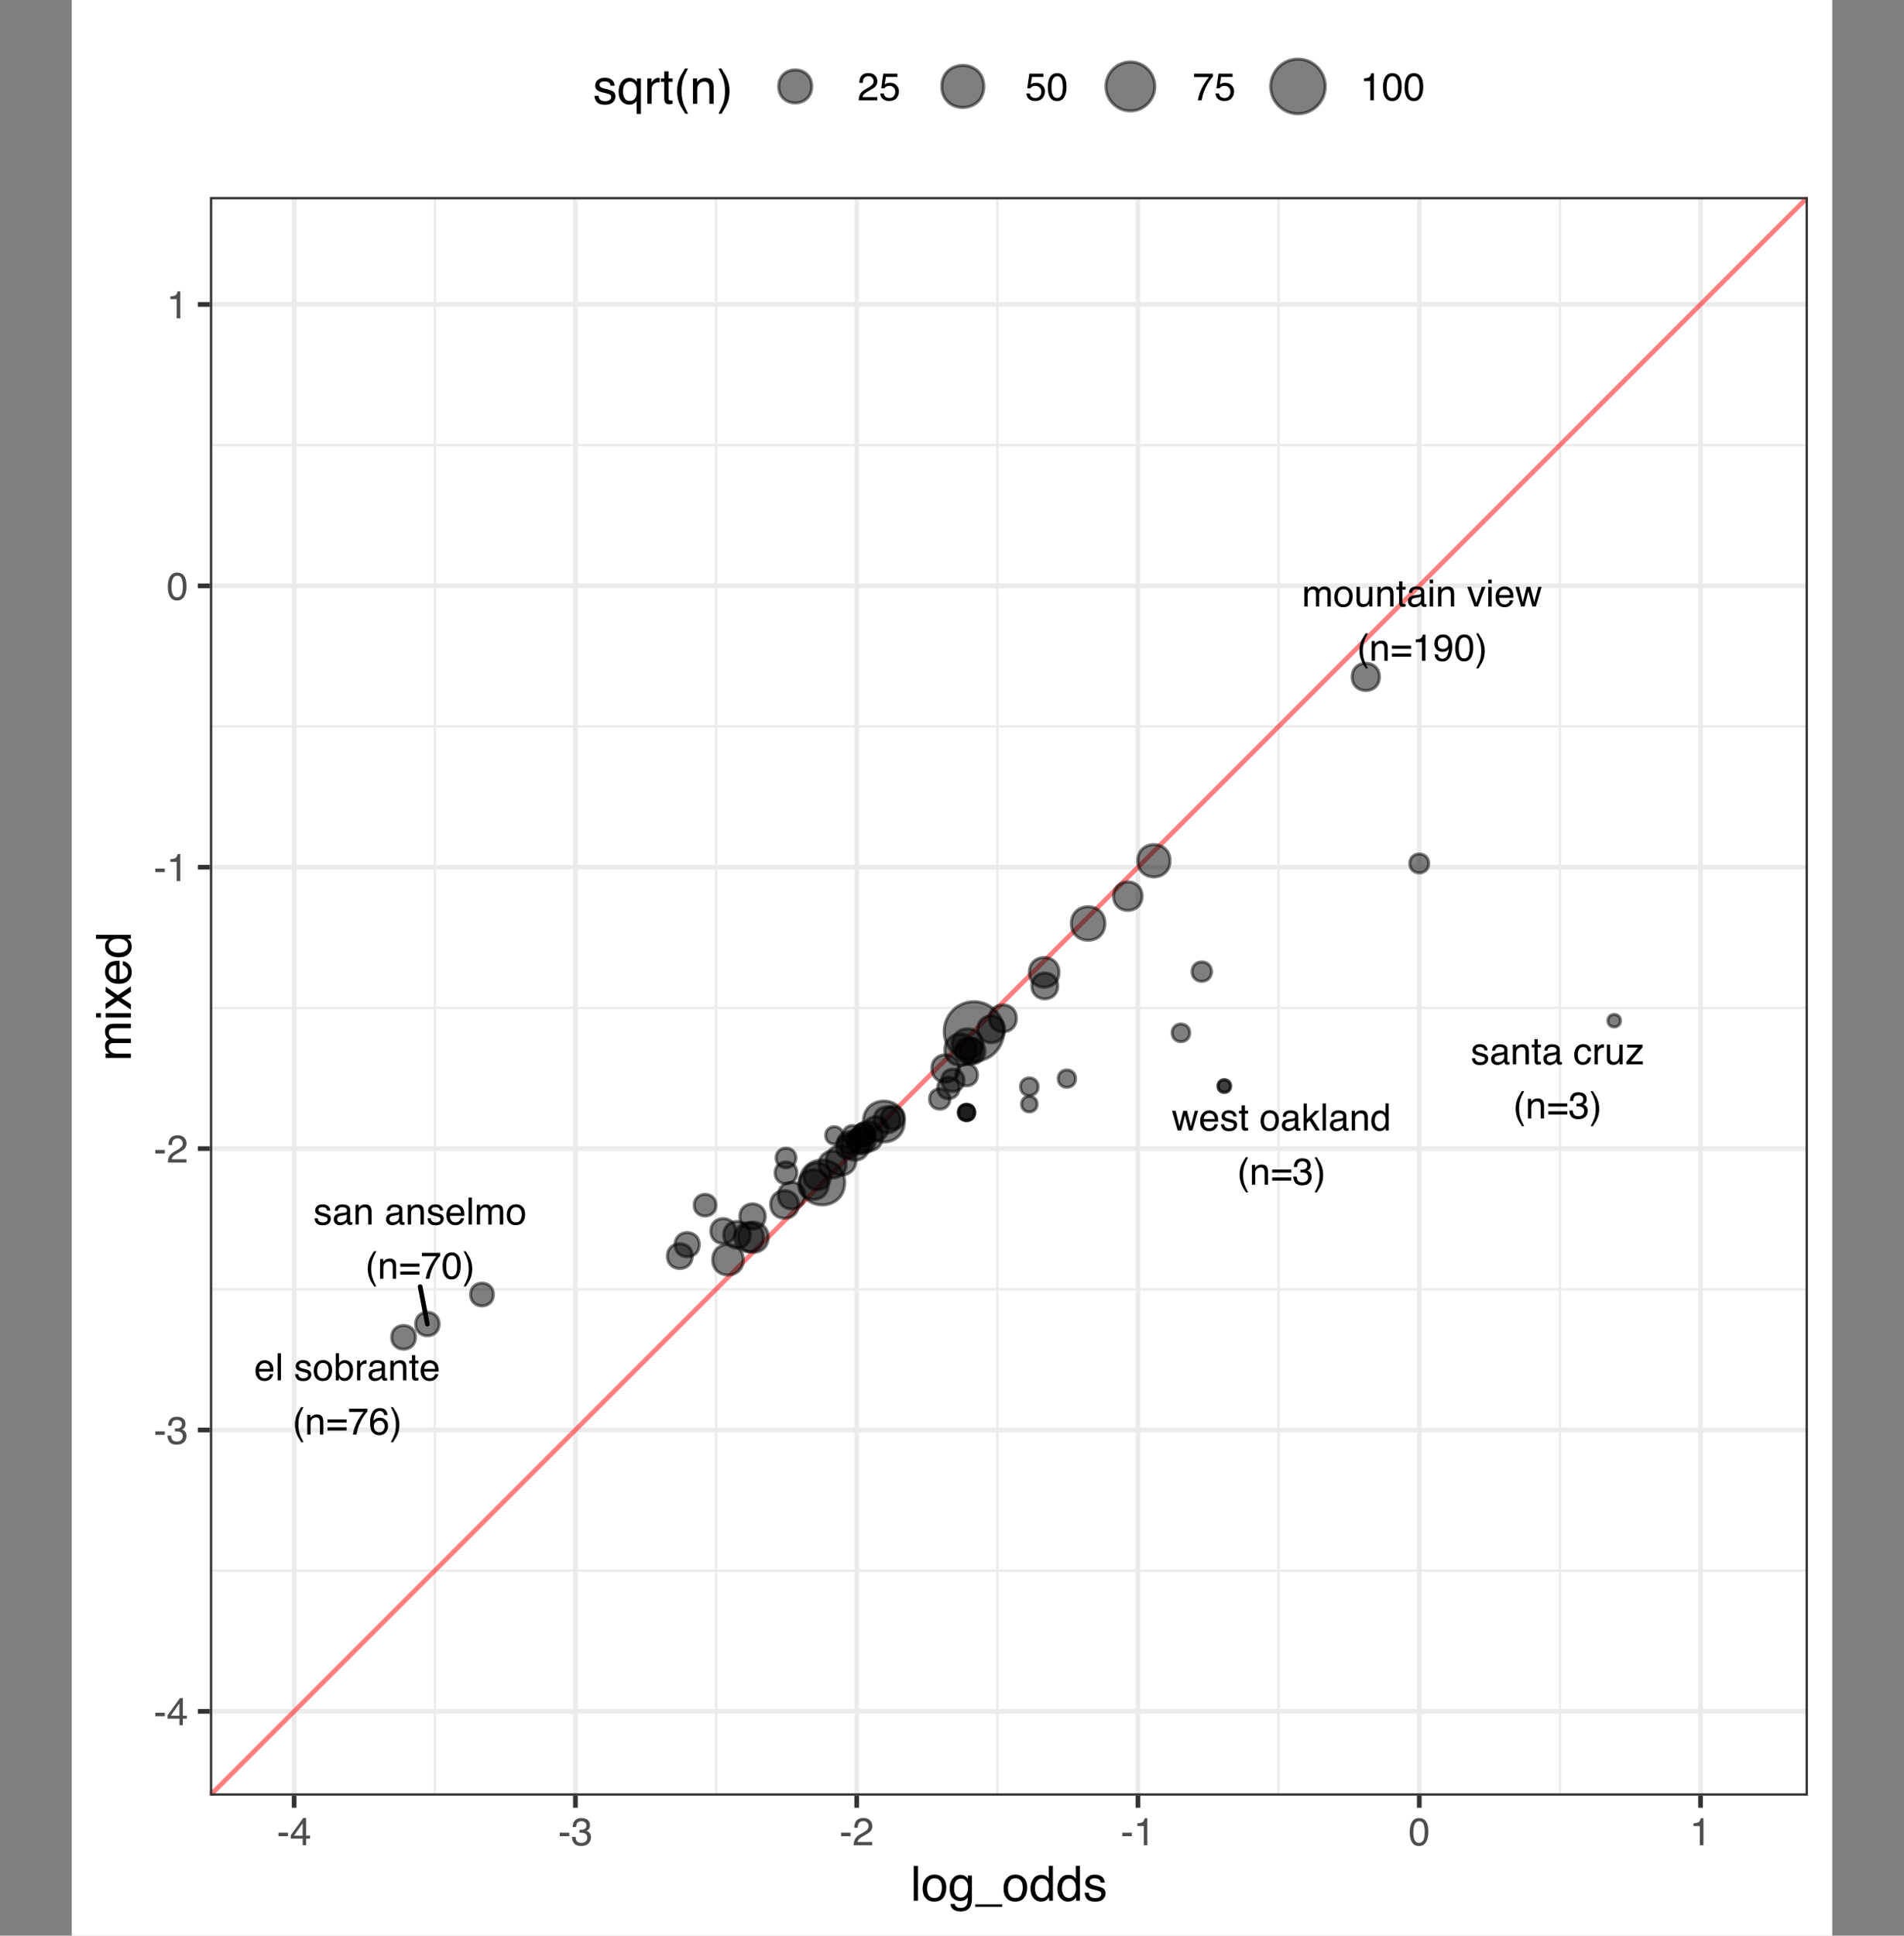 <?xml version="1.0" encoding="UTF-8"?>
<svg xmlns="http://www.w3.org/2000/svg" xmlns:xlink="http://www.w3.org/1999/xlink" width="432pt" height="439pt" viewBox="0 0 432 439" version="1.1">
<rect x="0" y="0" width="432" height="439" fill="#808080" stroke="none"/>
<defs>
<g>
<symbol overflow="visible" id="glyph0-0">
<path style="stroke:none;" d="M 0.281 0 L 0.281 -6.125 L 5.125 -6.125 L 5.125 0 Z M 4.359 -0.766 L 4.359 -5.359 L 1.047 -5.359 L 1.047 -0.766 Z M 4.359 -0.766 "/>
</symbol>
<symbol overflow="visible" id="glyph0-1">
<path style="stroke:none;" d="M 2.406 -4.562 C 2.719 -4.562 3.023 -4.484 3.328 -4.328 C 3.629 -4.18 3.852 -3.992 4 -3.766 C 4.156 -3.535 4.258 -3.27 4.312 -2.969 C 4.352 -2.77 4.375 -2.441 4.375 -1.984 L 1.109 -1.984 C 1.117 -1.535 1.223 -1.172 1.422 -0.891 C 1.617 -0.617 1.93 -0.484 2.359 -0.484 C 2.742 -0.484 3.055 -0.613 3.297 -0.875 C 3.422 -1.031 3.516 -1.207 3.578 -1.406 L 4.312 -1.406 C 4.289 -1.238 4.223 -1.051 4.109 -0.844 C 4.004 -0.645 3.883 -0.484 3.75 -0.359 C 3.52 -0.141 3.238 0.008 2.906 0.094 C 2.719 0.133 2.516 0.156 2.297 0.156 C 1.734 0.156 1.258 -0.039 0.875 -0.438 C 0.488 -0.844 0.297 -1.41 0.297 -2.141 C 0.297 -2.859 0.488 -3.441 0.875 -3.891 C 1.27 -4.336 1.781 -4.562 2.406 -4.562 Z M 3.609 -2.594 C 3.578 -2.914 3.504 -3.172 3.391 -3.359 C 3.18 -3.723 2.836 -3.906 2.359 -3.906 C 2.016 -3.906 1.723 -3.781 1.484 -3.531 C 1.254 -3.281 1.133 -2.969 1.125 -2.594 Z M 2.344 -4.562 Z M 2.344 -4.562 "/>
</symbol>
<symbol overflow="visible" id="glyph0-2">
<path style="stroke:none;" d="M 0.578 -6.125 L 1.328 -6.125 L 1.328 0 L 0.578 0 Z M 0.578 -6.125 "/>
</symbol>
<symbol overflow="visible" id="glyph0-3">
<path style="stroke:none;" d=""/>
</symbol>
<symbol overflow="visible" id="glyph0-4">
<path style="stroke:none;" d="M 1 -1.406 C 1.02 -1.156 1.082 -0.961 1.188 -0.828 C 1.375 -0.586 1.703 -0.469 2.172 -0.469 C 2.441 -0.469 2.68 -0.523 2.891 -0.641 C 3.109 -0.766 3.219 -0.953 3.219 -1.203 C 3.219 -1.391 3.133 -1.535 2.969 -1.641 C 2.852 -1.703 2.633 -1.773 2.312 -1.859 L 1.719 -2 C 1.344 -2.094 1.066 -2.195 0.891 -2.312 C 0.566 -2.52 0.406 -2.801 0.406 -3.156 C 0.406 -3.582 0.555 -3.926 0.859 -4.188 C 1.16 -4.445 1.566 -4.578 2.078 -4.578 C 2.754 -4.578 3.238 -4.379 3.531 -3.984 C 3.719 -3.734 3.812 -3.461 3.812 -3.172 L 3.094 -3.172 C 3.082 -3.348 3.023 -3.504 2.922 -3.641 C 2.742 -3.836 2.445 -3.938 2.031 -3.938 C 1.738 -3.938 1.52 -3.879 1.375 -3.766 C 1.227 -3.66 1.156 -3.52 1.156 -3.344 C 1.156 -3.145 1.254 -2.988 1.453 -2.875 C 1.555 -2.812 1.719 -2.75 1.938 -2.688 L 2.438 -2.578 C 2.977 -2.441 3.336 -2.312 3.516 -2.188 C 3.805 -2 3.953 -1.703 3.953 -1.297 C 3.953 -0.898 3.801 -0.555 3.5 -0.266 C 3.195 0.023 2.738 0.172 2.125 0.172 C 1.469 0.172 1 0.02 0.719 -0.281 C 0.438 -0.582 0.289 -0.957 0.281 -1.406 Z M 2.109 -4.562 Z M 2.109 -4.562 "/>
</symbol>
<symbol overflow="visible" id="glyph0-5">
<path style="stroke:none;" d="M 2.312 -0.484 C 2.812 -0.484 3.156 -0.672 3.344 -1.047 C 3.531 -1.422 3.625 -1.836 3.625 -2.297 C 3.625 -2.711 3.555 -3.051 3.422 -3.312 C 3.211 -3.727 2.848 -3.938 2.328 -3.938 C 1.867 -3.938 1.535 -3.758 1.328 -3.406 C 1.117 -3.062 1.016 -2.641 1.016 -2.141 C 1.016 -1.672 1.117 -1.273 1.328 -0.953 C 1.535 -0.641 1.863 -0.484 2.312 -0.484 Z M 2.344 -4.594 C 2.926 -4.594 3.414 -4.398 3.812 -4.016 C 4.207 -3.629 4.406 -3.066 4.406 -2.328 C 4.406 -1.609 4.227 -1.016 3.875 -0.547 C 3.531 -0.078 2.988 0.156 2.25 0.156 C 1.633 0.156 1.145 -0.047 0.781 -0.453 C 0.426 -0.867 0.25 -1.43 0.25 -2.141 C 0.25 -2.879 0.438 -3.473 0.812 -3.922 C 1.195 -4.367 1.707 -4.594 2.344 -4.594 Z M 2.328 -4.562 Z M 2.328 -4.562 "/>
</symbol>
<symbol overflow="visible" id="glyph0-6">
<path style="stroke:none;" d="M 0.484 -6.141 L 1.219 -6.141 L 1.219 -3.922 C 1.383 -4.129 1.582 -4.289 1.812 -4.406 C 2.039 -4.52 2.285 -4.578 2.547 -4.578 C 3.098 -4.578 3.547 -4.383 3.891 -4 C 4.242 -3.625 4.422 -3.062 4.422 -2.312 C 4.422 -1.613 4.25 -1.031 3.906 -0.562 C 3.562 -0.094 3.086 0.141 2.484 0.141 C 2.148 0.141 1.863 0.055 1.625 -0.109 C 1.488 -0.203 1.344 -0.359 1.188 -0.578 L 1.188 0 L 0.484 0 Z M 2.438 -0.516 C 2.844 -0.516 3.145 -0.676 3.344 -1 C 3.551 -1.32 3.656 -1.75 3.656 -2.281 C 3.656 -2.75 3.551 -3.133 3.344 -3.438 C 3.145 -3.75 2.852 -3.906 2.469 -3.906 C 2.125 -3.906 1.82 -3.781 1.562 -3.531 C 1.301 -3.281 1.172 -2.863 1.172 -2.281 C 1.172 -1.863 1.227 -1.523 1.344 -1.266 C 1.539 -0.766 1.906 -0.516 2.438 -0.516 Z M 2.438 -0.516 "/>
</symbol>
<symbol overflow="visible" id="glyph0-7">
<path style="stroke:none;" d="M 0.578 -4.469 L 1.281 -4.469 L 1.281 -3.688 C 1.344 -3.844 1.484 -4.023 1.703 -4.234 C 1.93 -4.453 2.195 -4.562 2.5 -4.562 C 2.508 -4.562 2.531 -4.555 2.562 -4.547 C 2.602 -4.547 2.66 -4.547 2.734 -4.547 L 2.734 -3.75 C 2.691 -3.758 2.648 -3.766 2.609 -3.766 C 2.578 -3.766 2.539 -3.766 2.5 -3.766 C 2.113 -3.766 1.82 -3.645 1.625 -3.406 C 1.426 -3.164 1.328 -2.883 1.328 -2.562 L 1.328 0 L 0.578 0 Z M 0.578 -4.469 "/>
</symbol>
<symbol overflow="visible" id="glyph0-8">
<path style="stroke:none;" d="M 1.125 -1.188 C 1.125 -0.969 1.203 -0.797 1.359 -0.672 C 1.516 -0.547 1.703 -0.484 1.922 -0.484 C 2.18 -0.484 2.438 -0.547 2.688 -0.672 C 3.102 -0.867 3.312 -1.203 3.312 -1.672 L 3.312 -2.266 C 3.219 -2.211 3.098 -2.164 2.953 -2.125 C 2.816 -2.082 2.676 -2.055 2.531 -2.047 L 2.078 -1.984 C 1.805 -1.941 1.602 -1.883 1.469 -1.812 C 1.238 -1.676 1.125 -1.469 1.125 -1.188 Z M 2.938 -2.703 C 3.113 -2.723 3.227 -2.797 3.281 -2.922 C 3.32 -2.984 3.344 -3.078 3.344 -3.203 C 3.344 -3.461 3.25 -3.648 3.062 -3.766 C 2.883 -3.879 2.625 -3.938 2.281 -3.938 C 1.895 -3.938 1.617 -3.832 1.453 -3.625 C 1.359 -3.5 1.297 -3.32 1.266 -3.094 L 0.578 -3.094 C 0.586 -3.645 0.766 -4.023 1.109 -4.234 C 1.453 -4.453 1.848 -4.562 2.297 -4.562 C 2.828 -4.562 3.254 -4.461 3.578 -4.266 C 3.898 -4.066 4.062 -3.758 4.062 -3.344 L 4.062 -0.766 C 4.062 -0.691 4.078 -0.629 4.109 -0.578 C 4.141 -0.535 4.207 -0.516 4.312 -0.516 C 4.344 -0.516 4.379 -0.516 4.422 -0.516 C 4.461 -0.516 4.508 -0.52 4.562 -0.531 L 4.562 0.016 C 4.445 0.055 4.359 0.078 4.297 0.078 C 4.234 0.086 4.148 0.094 4.047 0.094 C 3.785 0.094 3.598 0.004 3.484 -0.172 C 3.422 -0.273 3.379 -0.414 3.359 -0.594 C 3.203 -0.395 2.977 -0.219 2.688 -0.062 C 2.406 0.082 2.094 0.156 1.75 0.156 C 1.332 0.156 0.992 0.031 0.734 -0.219 C 0.473 -0.477 0.344 -0.797 0.344 -1.172 C 0.344 -1.586 0.469 -1.906 0.719 -2.125 C 0.977 -2.352 1.32 -2.492 1.75 -2.547 Z M 2.312 -4.562 Z M 2.312 -4.562 "/>
</symbol>
<symbol overflow="visible" id="glyph0-9">
<path style="stroke:none;" d="M 0.547 -4.469 L 1.266 -4.469 L 1.266 -3.828 C 1.473 -4.086 1.691 -4.273 1.922 -4.391 C 2.16 -4.504 2.426 -4.562 2.719 -4.562 C 3.352 -4.562 3.781 -4.344 4 -3.906 C 4.125 -3.656 4.188 -3.305 4.188 -2.859 L 4.188 0 L 3.422 0 L 3.422 -2.812 C 3.422 -3.082 3.379 -3.301 3.297 -3.469 C 3.172 -3.75 2.93 -3.891 2.578 -3.891 C 2.398 -3.891 2.254 -3.867 2.141 -3.828 C 1.93 -3.766 1.75 -3.645 1.594 -3.469 C 1.469 -3.32 1.383 -3.172 1.344 -3.016 C 1.312 -2.859 1.297 -2.633 1.297 -2.344 L 1.297 0 L 0.547 0 Z M 2.312 -4.562 Z M 2.312 -4.562 "/>
</symbol>
<symbol overflow="visible" id="glyph0-10">
<path style="stroke:none;" d="M 0.703 -5.703 L 1.453 -5.703 L 1.453 -4.469 L 2.172 -4.469 L 2.172 -3.844 L 1.453 -3.844 L 1.453 -0.938 C 1.453 -0.781 1.504 -0.676 1.609 -0.625 C 1.672 -0.594 1.77 -0.578 1.906 -0.578 C 1.945 -0.578 1.988 -0.578 2.031 -0.578 C 2.07 -0.578 2.117 -0.582 2.172 -0.594 L 2.172 0 C 2.086 0.02 2 0.035 1.906 0.047 C 1.812 0.066 1.707 0.078 1.594 0.078 C 1.25 0.078 1.016 -0.008 0.891 -0.188 C 0.766 -0.375 0.703 -0.609 0.703 -0.891 L 0.703 -3.844 L 0.094 -3.844 L 0.094 -4.469 L 0.703 -4.469 Z M 0.703 -5.703 "/>
</symbol>
<symbol overflow="visible" id="glyph0-11">
<path style="stroke:none;" d="M 2.531 -6.219 C 2.094 -5.375 1.805 -4.75 1.672 -4.344 C 1.473 -3.738 1.375 -3.035 1.375 -2.234 C 1.375 -1.43 1.488 -0.695 1.719 -0.031 C 1.852 0.375 2.125 0.961 2.531 1.734 L 2.031 1.734 C 1.625 1.109 1.375 0.707 1.281 0.531 C 1.188 0.352 1.082 0.113 0.969 -0.188 C 0.812 -0.594 0.703 -1.031 0.641 -1.5 C 0.609 -1.738 0.594 -1.969 0.594 -2.188 C 0.594 -3.008 0.723 -3.742 0.984 -4.391 C 1.141 -4.797 1.477 -5.406 2 -6.219 Z M 2.531 -6.219 "/>
</symbol>
<symbol overflow="visible" id="glyph0-12">
<path style="stroke:none;" d="M 4.734 -3.422 L 4.734 -2.719 L 0.391 -2.719 L 0.391 -3.422 Z M 4.734 -1.641 L 4.734 -0.922 L 0.391 -0.922 L 0.391 -1.641 Z M 4.734 -1.641 "/>
</symbol>
<symbol overflow="visible" id="glyph0-13">
<path style="stroke:none;" d="M 4.469 -5.859 L 4.469 -5.219 C 4.27 -5.031 4.008 -4.703 3.688 -4.234 C 3.375 -3.773 3.098 -3.281 2.859 -2.75 C 2.609 -2.227 2.422 -1.754 2.297 -1.328 C 2.223 -1.055 2.117 -0.613 1.984 0 L 1.156 0 C 1.352 -1.133 1.77 -2.27 2.406 -3.406 C 2.789 -4.062 3.191 -4.629 3.609 -5.109 L 0.312 -5.109 L 0.312 -5.859 Z M 4.469 -5.859 "/>
</symbol>
<symbol overflow="visible" id="glyph0-14">
<path style="stroke:none;" d="M 2.5 -5.984 C 3.164 -5.984 3.629 -5.812 3.891 -5.469 C 4.148 -5.125 4.281 -4.77 4.281 -4.406 L 3.547 -4.406 C 3.492 -4.633 3.422 -4.816 3.328 -4.953 C 3.148 -5.203 2.875 -5.328 2.5 -5.328 C 2.082 -5.328 1.75 -5.133 1.5 -4.75 C 1.258 -4.363 1.125 -3.812 1.094 -3.094 C 1.27 -3.344 1.488 -3.531 1.75 -3.656 C 1.988 -3.758 2.254 -3.812 2.547 -3.812 C 3.047 -3.812 3.477 -3.648 3.844 -3.328 C 4.219 -3.016 4.406 -2.539 4.406 -1.906 C 4.406 -1.363 4.227 -0.883 3.875 -0.469 C 3.531 -0.051 3.031 0.156 2.375 0.156 C 1.812 0.156 1.328 -0.051 0.922 -0.469 C 0.523 -0.895 0.328 -1.613 0.328 -2.625 C 0.328 -3.363 0.414 -3.988 0.594 -4.5 C 0.938 -5.488 1.57 -5.984 2.5 -5.984 Z M 2.438 -0.516 C 2.832 -0.516 3.129 -0.645 3.328 -0.906 C 3.523 -1.176 3.625 -1.488 3.625 -1.844 C 3.625 -2.156 3.535 -2.445 3.359 -2.719 C 3.18 -3 2.863 -3.141 2.406 -3.141 C 2.082 -3.141 1.797 -3.031 1.547 -2.812 C 1.305 -2.602 1.188 -2.281 1.188 -1.844 C 1.188 -1.469 1.297 -1.148 1.516 -0.891 C 1.742 -0.641 2.051 -0.516 2.438 -0.516 Z M 2.438 -0.516 "/>
</symbol>
<symbol overflow="visible" id="glyph0-15">
<path style="stroke:none;" d="M 0.297 1.734 C 0.734 0.879 1.02 0.254 1.156 -0.141 C 1.344 -0.734 1.438 -1.43 1.438 -2.234 C 1.438 -3.035 1.328 -3.77 1.109 -4.438 C 0.961 -4.852 0.688 -5.445 0.281 -6.219 L 0.781 -6.219 C 1.207 -5.531 1.469 -5.109 1.562 -4.953 C 1.656 -4.797 1.754 -4.578 1.859 -4.297 C 1.992 -3.953 2.086 -3.609 2.141 -3.266 C 2.203 -2.922 2.234 -2.594 2.234 -2.281 C 2.234 -1.457 2.102 -0.727 1.844 -0.094 C 1.676 0.32 1.332 0.93 0.812 1.734 Z M 0.297 1.734 "/>
</symbol>
<symbol overflow="visible" id="glyph0-16">
<path style="stroke:none;" d="M 0.547 -4.469 L 1.297 -4.469 L 1.297 -3.828 C 1.473 -4.047 1.633 -4.207 1.781 -4.312 C 2.02 -4.477 2.297 -4.562 2.609 -4.562 C 2.973 -4.562 3.258 -4.473 3.469 -4.297 C 3.594 -4.203 3.707 -4.055 3.812 -3.859 C 3.977 -4.098 4.172 -4.273 4.391 -4.391 C 4.617 -4.504 4.875 -4.562 5.156 -4.562 C 5.75 -4.562 6.156 -4.344 6.375 -3.906 C 6.488 -3.676 6.547 -3.363 6.547 -2.969 L 6.547 0 L 5.781 0 L 5.781 -3.094 C 5.781 -3.395 5.703 -3.598 5.547 -3.703 C 5.398 -3.816 5.219 -3.875 5 -3.875 C 4.707 -3.875 4.453 -3.773 4.234 -3.578 C 4.023 -3.379 3.922 -3.051 3.922 -2.594 L 3.922 0 L 3.172 0 L 3.172 -2.906 C 3.172 -3.207 3.133 -3.43 3.062 -3.578 C 2.945 -3.785 2.734 -3.891 2.422 -3.891 C 2.141 -3.891 1.879 -3.781 1.641 -3.562 C 1.41 -3.344 1.297 -2.941 1.297 -2.359 L 1.297 0 L 0.547 0 Z M 0.547 -4.469 "/>
</symbol>
<symbol overflow="visible" id="glyph0-17">
<path style="stroke:none;" d="M 1.297 -4.469 L 1.297 -1.5 C 1.297 -1.27 1.332 -1.082 1.406 -0.938 C 1.539 -0.676 1.789 -0.547 2.156 -0.547 C 2.676 -0.547 3.031 -0.773 3.219 -1.234 C 3.32 -1.484 3.375 -1.828 3.375 -2.266 L 3.375 -4.469 L 4.125 -4.469 L 4.125 0 L 3.422 0 L 3.422 -0.656 C 3.328 -0.488 3.207 -0.348 3.062 -0.234 C 2.77 0.004 2.422 0.125 2.016 0.125 C 1.379 0.125 0.945 -0.086 0.719 -0.516 C 0.594 -0.742 0.531 -1.047 0.531 -1.422 L 0.531 -4.469 Z M 2.328 -4.562 Z M 2.328 -4.562 "/>
</symbol>
<symbol overflow="visible" id="glyph0-18">
<path style="stroke:none;" d="M 0.547 -4.438 L 1.312 -4.438 L 1.312 0 L 0.547 0 Z M 0.547 -6.125 L 1.312 -6.125 L 1.312 -5.266 L 0.547 -5.266 Z M 0.547 -6.125 "/>
</symbol>
<symbol overflow="visible" id="glyph0-19">
<path style="stroke:none;" d="M 0.922 -4.469 L 2.109 -0.828 L 3.359 -4.469 L 4.172 -4.469 L 2.484 0 L 1.688 0 L 0.047 -4.469 Z M 0.922 -4.469 "/>
</symbol>
<symbol overflow="visible" id="glyph0-20">
<path style="stroke:none;" d="M 0.891 -4.469 L 1.75 -0.953 L 2.625 -4.469 L 3.469 -4.469 L 4.344 -0.969 L 5.25 -4.469 L 6 -4.469 L 4.703 0 L 3.922 0 L 3.016 -3.453 L 2.141 0 L 1.359 0 L 0.078 -4.469 Z M 0.891 -4.469 "/>
</symbol>
<symbol overflow="visible" id="glyph0-21">
<path style="stroke:none;" d="M 0.812 -4.219 L 0.812 -4.797 C 1.352 -4.848 1.727 -4.938 1.938 -5.062 C 2.156 -5.188 2.316 -5.477 2.422 -5.938 L 3.016 -5.938 L 3.016 0 L 2.219 0 L 2.219 -4.219 Z M 0.812 -4.219 "/>
</symbol>
<symbol overflow="visible" id="glyph0-22">
<path style="stroke:none;" d="M 1.141 -1.438 C 1.16 -1.031 1.316 -0.742 1.609 -0.578 C 1.766 -0.492 1.938 -0.453 2.125 -0.453 C 2.488 -0.453 2.797 -0.602 3.047 -0.906 C 3.297 -1.207 3.473 -1.812 3.578 -2.719 C 3.41 -2.457 3.203 -2.273 2.953 -2.172 C 2.711 -2.066 2.453 -2.016 2.172 -2.016 C 1.598 -2.016 1.141 -2.191 0.797 -2.547 C 0.461 -2.898 0.297 -3.359 0.297 -3.922 C 0.297 -4.461 0.461 -4.938 0.797 -5.344 C 1.129 -5.758 1.617 -5.969 2.266 -5.969 C 3.129 -5.969 3.727 -5.578 4.062 -4.797 C 4.25 -4.367 4.344 -3.832 4.344 -3.188 C 4.344 -2.457 4.227 -1.805 4 -1.234 C 3.645 -0.297 3.031 0.172 2.156 0.172 C 1.57 0.172 1.129 0.02 0.828 -0.281 C 0.523 -0.594 0.375 -0.977 0.375 -1.438 Z M 2.266 -2.672 C 2.566 -2.672 2.836 -2.766 3.078 -2.953 C 3.328 -3.148 3.453 -3.492 3.453 -3.984 C 3.453 -4.422 3.344 -4.75 3.125 -4.969 C 2.906 -5.188 2.625 -5.297 2.281 -5.297 C 1.914 -5.297 1.625 -5.172 1.406 -4.922 C 1.188 -4.672 1.078 -4.344 1.078 -3.938 C 1.078 -3.551 1.172 -3.242 1.359 -3.016 C 1.555 -2.785 1.859 -2.672 2.266 -2.672 Z M 2.266 -2.672 "/>
</symbol>
<symbol overflow="visible" id="glyph0-23">
<path style="stroke:none;" d="M 2.312 -5.969 C 3.082 -5.969 3.641 -5.648 3.984 -5.016 C 4.242 -4.523 4.375 -3.848 4.375 -2.984 C 4.375 -2.18 4.254 -1.516 4.016 -0.984 C 3.672 -0.223 3.098 0.156 2.297 0.156 C 1.586 0.156 1.055 -0.148 0.703 -0.766 C 0.41 -1.285 0.266 -1.984 0.266 -2.859 C 0.266 -3.535 0.352 -4.117 0.531 -4.609 C 0.852 -5.516 1.445 -5.969 2.312 -5.969 Z M 2.297 -0.516 C 2.68 -0.516 2.988 -0.688 3.219 -1.031 C 3.457 -1.375 3.578 -2.02 3.578 -2.969 C 3.578 -3.645 3.492 -4.203 3.328 -4.641 C 3.16 -5.078 2.836 -5.297 2.359 -5.297 C 1.91 -5.297 1.582 -5.086 1.375 -4.672 C 1.176 -4.254 1.078 -3.641 1.078 -2.828 C 1.078 -2.223 1.145 -1.734 1.281 -1.359 C 1.477 -0.797 1.816 -0.516 2.297 -0.516 Z M 2.297 -0.516 "/>
</symbol>
<symbol overflow="visible" id="glyph0-24">
<path style="stroke:none;" d="M 2.266 -4.594 C 2.773 -4.594 3.188 -4.469 3.5 -4.219 C 3.812 -3.977 4 -3.562 4.062 -2.969 L 3.344 -2.969 C 3.289 -3.238 3.188 -3.461 3.031 -3.641 C 2.875 -3.828 2.617 -3.922 2.266 -3.922 C 1.785 -3.922 1.445 -3.688 1.25 -3.219 C 1.113 -2.914 1.047 -2.539 1.047 -2.094 C 1.047 -1.645 1.141 -1.27 1.328 -0.969 C 1.516 -0.664 1.812 -0.516 2.219 -0.516 C 2.531 -0.516 2.773 -0.609 2.953 -0.797 C 3.141 -0.984 3.27 -1.242 3.344 -1.578 L 4.062 -1.578 C 3.977 -0.984 3.77 -0.551 3.438 -0.281 C 3.102 -0.008 2.676 0.125 2.156 0.125 C 1.57 0.125 1.109 -0.086 0.766 -0.516 C 0.422 -0.941 0.25 -1.473 0.25 -2.109 C 0.25 -2.891 0.438 -3.5 0.812 -3.938 C 1.195 -4.375 1.68 -4.594 2.266 -4.594 Z M 2.156 -4.562 Z M 2.156 -4.562 "/>
</symbol>
<symbol overflow="visible" id="glyph0-25">
<path style="stroke:none;" d="M 0.219 -0.594 L 2.859 -3.797 L 0.406 -3.797 L 0.406 -4.469 L 3.875 -4.469 L 3.875 -3.844 L 1.234 -0.672 L 3.953 -0.672 L 3.953 0 L 0.219 0 Z M 2.141 -4.562 Z M 2.141 -4.562 "/>
</symbol>
<symbol overflow="visible" id="glyph0-26">
<path style="stroke:none;" d="M 2.219 0.156 C 1.508 0.156 0.992 -0.035 0.672 -0.422 C 0.359 -0.805 0.203 -1.273 0.203 -1.828 L 0.984 -1.828 C 1.016 -1.441 1.086 -1.16 1.203 -0.984 C 1.398 -0.672 1.75 -0.516 2.25 -0.516 C 2.645 -0.516 2.961 -0.617 3.203 -0.828 C 3.441 -1.047 3.562 -1.32 3.562 -1.656 C 3.562 -2.062 3.438 -2.348 3.188 -2.516 C 2.938 -2.68 2.586 -2.766 2.141 -2.766 C 2.086 -2.766 2.035 -2.758 1.984 -2.75 C 1.93 -2.75 1.879 -2.75 1.828 -2.75 L 1.828 -3.422 C 1.91 -3.41 1.977 -3.398 2.031 -3.391 C 2.082 -3.391 2.141 -3.391 2.203 -3.391 C 2.484 -3.391 2.711 -3.438 2.891 -3.531 C 3.203 -3.688 3.359 -3.961 3.359 -4.359 C 3.359 -4.66 3.254 -4.891 3.047 -5.047 C 2.836 -5.211 2.594 -5.297 2.312 -5.297 C 1.812 -5.297 1.469 -5.129 1.281 -4.797 C 1.164 -4.609 1.102 -4.344 1.094 -4 L 0.359 -4 C 0.359 -4.445 0.445 -4.828 0.625 -5.141 C 0.926 -5.691 1.461 -5.969 2.234 -5.969 C 2.836 -5.969 3.305 -5.832 3.641 -5.562 C 3.973 -5.289 4.141 -4.898 4.141 -4.391 C 4.141 -4.023 4.039 -3.727 3.844 -3.5 C 3.727 -3.352 3.57 -3.242 3.375 -3.172 C 3.688 -3.078 3.93 -2.906 4.109 -2.656 C 4.285 -2.414 4.375 -2.117 4.375 -1.766 C 4.375 -1.191 4.188 -0.727 3.812 -0.375 C 3.438 -0.02 2.906 0.156 2.219 0.156 Z M 2.219 0.156 "/>
</symbol>
<symbol overflow="visible" id="glyph0-27">
<path style="stroke:none;" d="M 0.531 -6.125 L 1.25 -6.125 L 1.25 -2.562 L 3.172 -4.469 L 4.141 -4.469 L 2.422 -2.797 L 4.234 0 L 3.281 0 L 1.891 -2.25 L 1.25 -1.672 L 1.25 0 L 0.531 0 Z M 0.531 -6.125 "/>
</symbol>
<symbol overflow="visible" id="glyph0-28">
<path style="stroke:none;" d="M 1.031 -2.172 C 1.031 -1.703 1.129 -1.305 1.328 -0.984 C 1.535 -0.66 1.859 -0.5 2.297 -0.5 C 2.648 -0.5 2.938 -0.645 3.156 -0.938 C 3.383 -1.238 3.5 -1.672 3.5 -2.234 C 3.5 -2.797 3.379 -3.211 3.141 -3.484 C 2.91 -3.754 2.629 -3.891 2.297 -3.891 C 1.922 -3.891 1.613 -3.742 1.375 -3.453 C 1.145 -3.16 1.031 -2.734 1.031 -2.172 Z M 2.156 -4.547 C 2.5 -4.547 2.785 -4.473 3.016 -4.328 C 3.148 -4.242 3.301 -4.098 3.469 -3.891 L 3.469 -6.141 L 4.188 -6.141 L 4.188 0 L 3.516 0 L 3.516 -0.625 C 3.336 -0.344 3.129 -0.141 2.891 -0.016 C 2.648 0.098 2.379 0.156 2.078 0.156 C 1.578 0.156 1.145 -0.051 0.781 -0.469 C 0.414 -0.883 0.234 -1.441 0.234 -2.141 C 0.234 -2.785 0.398 -3.348 0.734 -3.828 C 1.066 -4.305 1.539 -4.547 2.156 -4.547 Z M 2.156 -4.547 "/>
</symbol>
<symbol overflow="visible" id="glyph1-0">
<path style="stroke:none;" d="M 0.281 0 L 0.281 -6.312 L 5.297 -6.312 L 5.297 0 Z M 4.5 -0.797 L 4.5 -5.516 L 1.078 -5.516 L 1.078 -0.797 Z M 4.5 -0.797 "/>
</symbol>
<symbol overflow="visible" id="glyph1-1">
<path style="stroke:none;" d="M 0.359 -2.844 L 2.516 -2.844 L 2.516 -2.047 L 0.359 -2.047 Z M 0.359 -2.844 "/>
</symbol>
<symbol overflow="visible" id="glyph1-2">
<path style="stroke:none;" d="M 2.906 -2.172 L 2.906 -4.969 L 0.938 -2.172 Z M 2.922 0 L 2.922 -1.5 L 0.219 -1.5 L 0.219 -2.266 L 3.047 -6.172 L 3.688 -6.172 L 3.688 -2.172 L 4.594 -2.172 L 4.594 -1.5 L 3.688 -1.5 L 3.688 0 Z M 2.922 0 "/>
</symbol>
<symbol overflow="visible" id="glyph1-3">
<path style="stroke:none;" d="M 2.281 0.172 C 1.551 0.172 1.02 -0.023 0.688 -0.422 C 0.363 -0.828 0.203 -1.316 0.203 -1.891 L 1.016 -1.891 C 1.047 -1.492 1.117 -1.203 1.234 -1.016 C 1.441 -0.691 1.805 -0.531 2.328 -0.531 C 2.734 -0.531 3.055 -0.641 3.297 -0.859 C 3.547 -1.078 3.672 -1.359 3.672 -1.703 C 3.672 -2.129 3.539 -2.426 3.281 -2.594 C 3.031 -2.758 2.672 -2.844 2.203 -2.844 C 2.148 -2.844 2.098 -2.844 2.047 -2.844 C 1.992 -2.844 1.941 -2.844 1.891 -2.844 L 1.891 -3.516 C 1.973 -3.516 2.039 -3.508 2.094 -3.5 C 2.145 -3.5 2.203 -3.5 2.266 -3.5 C 2.555 -3.5 2.797 -3.547 2.984 -3.641 C 3.305 -3.797 3.469 -4.082 3.469 -4.5 C 3.469 -4.801 3.359 -5.035 3.141 -5.203 C 2.922 -5.367 2.672 -5.453 2.391 -5.453 C 1.867 -5.453 1.508 -5.281 1.312 -4.938 C 1.207 -4.75 1.145 -4.477 1.125 -4.125 L 0.359 -4.125 C 0.359 -4.582 0.453 -4.973 0.641 -5.297 C 0.953 -5.867 1.504 -6.156 2.297 -6.156 C 2.93 -6.156 3.422 -6.016 3.766 -5.734 C 4.109 -5.461 4.281 -5.062 4.281 -4.531 C 4.281 -4.145 4.176 -3.836 3.969 -3.609 C 3.844 -3.461 3.68 -3.348 3.484 -3.266 C 3.805 -3.172 4.055 -3 4.234 -2.75 C 4.422 -2.5 4.516 -2.191 4.516 -1.828 C 4.516 -1.234 4.316 -0.75 3.922 -0.375 C 3.535 -0.008 2.988 0.172 2.281 0.172 Z M 2.281 0.172 "/>
</symbol>
<symbol overflow="visible" id="glyph1-4">
<path style="stroke:none;" d="M 0.281 0 C 0.301 -0.531 0.406 -0.988 0.594 -1.375 C 0.789 -1.77 1.164 -2.129 1.719 -2.453 L 2.547 -2.922 C 2.91 -3.141 3.164 -3.328 3.312 -3.484 C 3.551 -3.711 3.672 -3.984 3.672 -4.297 C 3.672 -4.648 3.562 -4.93 3.344 -5.141 C 3.133 -5.359 2.848 -5.469 2.484 -5.469 C 1.961 -5.469 1.598 -5.266 1.391 -4.859 C 1.285 -4.648 1.227 -4.352 1.219 -3.969 L 0.422 -3.969 C 0.43 -4.5 0.531 -4.938 0.719 -5.281 C 1.051 -5.875 1.645 -6.172 2.5 -6.172 C 3.195 -6.172 3.707 -5.977 4.031 -5.594 C 4.363 -5.219 4.531 -4.797 4.531 -4.328 C 4.531 -3.836 4.352 -3.414 4 -3.062 C 3.801 -2.863 3.441 -2.617 2.922 -2.328 L 2.344 -2 C 2.062 -1.844 1.836 -1.695 1.672 -1.562 C 1.391 -1.312 1.211 -1.035 1.141 -0.734 L 4.5 -0.734 L 4.5 0 Z M 0.281 0 "/>
</symbol>
<symbol overflow="visible" id="glyph1-5">
<path style="stroke:none;" d="M 0.844 -4.359 L 0.844 -4.953 C 1.395 -5.004 1.781 -5.094 2 -5.219 C 2.227 -5.344 2.395 -5.645 2.5 -6.125 L 3.109 -6.125 L 3.109 0 L 2.297 0 L 2.297 -4.359 Z M 0.844 -4.359 "/>
</symbol>
<symbol overflow="visible" id="glyph1-6">
<path style="stroke:none;" d="M 2.375 -6.156 C 3.176 -6.156 3.754 -5.828 4.109 -5.172 C 4.379 -4.66 4.516 -3.961 4.516 -3.078 C 4.516 -2.242 4.391 -1.555 4.141 -1.016 C 3.785 -0.223 3.195 0.172 2.375 0.172 C 1.633 0.172 1.082 -0.148 0.719 -0.797 C 0.426 -1.328 0.281 -2.047 0.281 -2.953 C 0.281 -3.648 0.367 -4.25 0.547 -4.75 C 0.879 -5.688 1.488 -6.156 2.375 -6.156 Z M 2.375 -0.531 C 2.77 -0.531 3.086 -0.707 3.328 -1.062 C 3.566 -1.426 3.688 -2.086 3.688 -3.047 C 3.688 -3.754 3.598 -4.332 3.422 -4.781 C 3.254 -5.227 2.922 -5.453 2.422 -5.453 C 1.973 -5.453 1.641 -5.238 1.422 -4.812 C 1.211 -4.383 1.109 -3.754 1.109 -2.922 C 1.109 -2.297 1.176 -1.789 1.312 -1.406 C 1.52 -0.82 1.875 -0.531 2.375 -0.531 Z M 2.375 -0.531 "/>
</symbol>
<symbol overflow="visible" id="glyph1-7">
<path style="stroke:none;" d="M 1.094 -1.562 C 1.133 -1.125 1.336 -0.82 1.703 -0.656 C 1.879 -0.57 2.094 -0.531 2.344 -0.531 C 2.801 -0.531 3.141 -0.676 3.359 -0.969 C 3.578 -1.258 3.688 -1.582 3.688 -1.938 C 3.688 -2.363 3.555 -2.691 3.297 -2.922 C 3.035 -3.16 2.719 -3.281 2.344 -3.281 C 2.082 -3.281 1.852 -3.227 1.656 -3.125 C 1.469 -3.02 1.305 -2.879 1.172 -2.703 L 0.5 -2.734 L 0.969 -6.047 L 4.172 -6.047 L 4.172 -5.297 L 1.562 -5.297 L 1.297 -3.594 C 1.43 -3.695 1.566 -3.773 1.703 -3.828 C 1.93 -3.93 2.195 -3.984 2.5 -3.984 C 3.062 -3.984 3.535 -3.801 3.922 -3.438 C 4.316 -3.07 4.516 -2.609 4.516 -2.047 C 4.516 -1.461 4.332 -0.945 3.969 -0.5 C 3.613 -0.062 3.047 0.156 2.266 0.156 C 1.754 0.156 1.305 0.016 0.922 -0.266 C 0.547 -0.547 0.332 -0.977 0.281 -1.562 Z M 1.094 -1.562 "/>
</symbol>
<symbol overflow="visible" id="glyph1-8">
<path style="stroke:none;" d="M 4.594 -6.047 L 4.594 -5.375 C 4.395 -5.176 4.129 -4.836 3.797 -4.359 C 3.473 -3.891 3.188 -3.379 2.938 -2.828 C 2.688 -2.297 2.5 -1.812 2.375 -1.375 C 2.289 -1.082 2.18 -0.625 2.047 0 L 1.203 0 C 1.391 -1.176 1.816 -2.344 2.484 -3.5 C 2.879 -4.188 3.289 -4.773 3.719 -5.266 L 0.328 -5.266 L 0.328 -6.047 Z M 4.594 -6.047 "/>
</symbol>
<symbol overflow="visible" id="glyph2-0">
<path style="stroke:none;" d="M 0.359 0 L 0.359 -7.891 L 6.625 -7.891 L 6.625 0 Z M 5.625 -0.984 L 5.625 -6.906 L 1.344 -6.906 L 1.344 -0.984 Z M 5.625 -0.984 "/>
</symbol>
<symbol overflow="visible" id="glyph2-1">
<path style="stroke:none;" d="M 0.734 -7.891 L 1.703 -7.891 L 1.703 0 L 0.734 0 Z M 0.734 -7.891 "/>
</symbol>
<symbol overflow="visible" id="glyph2-2">
<path style="stroke:none;" d="M 2.984 -0.625 C 3.629 -0.625 4.07 -0.863 4.312 -1.344 C 4.551 -1.832 4.672 -2.375 4.672 -2.969 C 4.672 -3.508 4.582 -3.945 4.406 -4.281 C 4.133 -4.812 3.664 -5.078 3 -5.078 C 2.406 -5.078 1.973 -4.848 1.703 -4.391 C 1.441 -3.941 1.312 -3.398 1.312 -2.766 C 1.312 -2.148 1.441 -1.641 1.703 -1.234 C 1.973 -0.828 2.398 -0.625 2.984 -0.625 Z M 3.031 -5.922 C 3.77 -5.922 4.395 -5.672 4.906 -5.172 C 5.414 -4.68 5.672 -3.957 5.672 -3 C 5.672 -2.07 5.445 -1.305 5 -0.703 C 4.551 -0.098 3.852 0.203 2.906 0.203 C 2.113 0.203 1.484 -0.062 1.016 -0.594 C 0.547 -1.125 0.312 -1.844 0.312 -2.75 C 0.312 -3.719 0.555 -4.488 1.047 -5.062 C 1.535 -5.633 2.195 -5.922 3.031 -5.922 Z M 3 -5.891 Z M 3 -5.891 "/>
</symbol>
<symbol overflow="visible" id="glyph2-3">
<path style="stroke:none;" d="M 2.734 -5.859 C 3.191 -5.859 3.586 -5.742 3.922 -5.516 C 4.098 -5.391 4.285 -5.207 4.484 -4.969 L 4.484 -5.703 L 5.375 -5.703 L 5.375 -0.469 C 5.375 0.258 5.266 0.836 5.047 1.266 C 4.648 2.047 3.895 2.438 2.781 2.438 C 2.156 2.438 1.629 2.297 1.203 2.016 C 0.785 1.734 0.551 1.301 0.5 0.719 L 1.484 0.719 C 1.535 0.969 1.629 1.164 1.766 1.312 C 1.984 1.531 2.328 1.641 2.797 1.641 C 3.535 1.641 4.02 1.375 4.25 0.844 C 4.383 0.539 4.445 -0.004 4.438 -0.797 C 4.25 -0.504 4.016 -0.285 3.734 -0.141 C 3.461 -0.004 3.109 0.062 2.672 0.062 C 2.047 0.062 1.5 -0.156 1.031 -0.594 C 0.562 -1.031 0.328 -1.758 0.328 -2.781 C 0.328 -3.75 0.562 -4.504 1.031 -5.047 C 1.5 -5.586 2.066 -5.859 2.734 -5.859 Z M 4.484 -2.906 C 4.484 -3.613 4.332 -4.141 4.031 -4.484 C 3.738 -4.828 3.367 -5 2.922 -5 C 2.234 -5 1.766 -4.68 1.516 -4.047 C 1.391 -3.703 1.328 -3.254 1.328 -2.703 C 1.328 -2.055 1.457 -1.562 1.719 -1.219 C 1.977 -0.883 2.332 -0.719 2.781 -0.719 C 3.469 -0.719 3.957 -1.031 4.25 -1.656 C 4.406 -2.008 4.484 -2.426 4.484 -2.906 Z M 2.859 -5.891 Z M 2.859 -5.891 "/>
</symbol>
<symbol overflow="visible" id="glyph2-4">
<path style="stroke:none;" d="M 0 1.375 L 0 0.828 L 6.125 0.828 L 6.125 1.375 Z M 0 1.375 "/>
</symbol>
<symbol overflow="visible" id="glyph2-5">
<path style="stroke:none;" d="M 1.328 -2.812 C 1.328 -2.195 1.457 -1.68 1.719 -1.266 C 1.977 -0.848 2.395 -0.641 2.969 -0.641 C 3.414 -0.641 3.781 -0.832 4.062 -1.219 C 4.352 -1.602 4.5 -2.156 4.5 -2.875 C 4.5 -3.602 4.348 -4.141 4.047 -4.484 C 3.754 -4.836 3.391 -5.016 2.953 -5.016 C 2.473 -5.016 2.082 -4.828 1.781 -4.453 C 1.477 -4.078 1.328 -3.531 1.328 -2.812 Z M 2.781 -5.859 C 3.219 -5.859 3.586 -5.766 3.891 -5.578 C 4.055 -5.473 4.25 -5.285 4.469 -5.016 L 4.469 -7.922 L 5.391 -7.922 L 5.391 0 L 4.531 0 L 4.531 -0.797 C 4.301 -0.441 4.031 -0.188 3.719 -0.031 C 3.414 0.125 3.066 0.203 2.672 0.203 C 2.023 0.203 1.469 -0.062 1 -0.594 C 0.531 -1.133 0.297 -1.852 0.297 -2.75 C 0.297 -3.594 0.508 -4.32 0.938 -4.938 C 1.363 -5.551 1.977 -5.859 2.781 -5.859 Z M 2.781 -5.859 "/>
</symbol>
<symbol overflow="visible" id="glyph2-6">
<path style="stroke:none;" d="M 1.281 -1.812 C 1.312 -1.488 1.395 -1.238 1.531 -1.062 C 1.77 -0.75 2.191 -0.594 2.797 -0.594 C 3.148 -0.594 3.461 -0.672 3.734 -0.828 C 4.004 -0.984 4.141 -1.223 4.141 -1.547 C 4.141 -1.797 4.031 -1.984 3.812 -2.109 C 3.676 -2.191 3.398 -2.285 2.984 -2.391 L 2.219 -2.578 C 1.727 -2.703 1.367 -2.836 1.141 -2.984 C 0.723 -3.254 0.516 -3.617 0.516 -4.078 C 0.516 -4.617 0.707 -5.055 1.094 -5.391 C 1.488 -5.734 2.02 -5.906 2.688 -5.906 C 3.551 -5.906 4.176 -5.648 4.562 -5.141 C 4.801 -4.816 4.914 -4.469 4.906 -4.094 L 4 -4.094 C 3.977 -4.312 3.898 -4.508 3.766 -4.688 C 3.547 -4.945 3.16 -5.078 2.609 -5.078 C 2.242 -5.078 1.969 -5.004 1.781 -4.859 C 1.594 -4.723 1.5 -4.539 1.5 -4.312 C 1.5 -4.062 1.625 -3.863 1.875 -3.719 C 2.008 -3.625 2.219 -3.539 2.5 -3.469 L 3.141 -3.312 C 3.836 -3.145 4.301 -2.984 4.531 -2.828 C 4.914 -2.578 5.109 -2.191 5.109 -1.672 C 5.109 -1.148 4.91 -0.703 4.516 -0.328 C 4.129 0.035 3.539 0.219 2.75 0.219 C 1.895 0.219 1.285 0.023 0.922 -0.359 C 0.566 -0.754 0.379 -1.238 0.359 -1.812 Z M 2.719 -5.891 Z M 2.719 -5.891 "/>
</symbol>
<symbol overflow="visible" id="glyph2-7">
<path style="stroke:none;" d="M 1.328 -2.797 C 1.328 -2.297 1.398 -1.879 1.547 -1.547 C 1.785 -0.953 2.227 -0.656 2.875 -0.656 C 3.539 -0.656 4.004 -0.969 4.266 -1.594 C 4.398 -1.938 4.469 -2.379 4.469 -2.922 C 4.469 -3.422 4.391 -3.836 4.234 -4.172 C 3.973 -4.742 3.516 -5.031 2.859 -5.031 C 2.441 -5.031 2.082 -4.848 1.781 -4.484 C 1.477 -4.117 1.328 -3.555 1.328 -2.797 Z M 2.766 -5.875 C 3.234 -5.875 3.633 -5.754 3.969 -5.516 C 4.145 -5.391 4.316 -5.203 4.484 -4.953 L 4.484 -5.75 L 5.391 -5.75 L 5.391 2.297 L 4.422 2.297 L 4.422 -0.656 C 4.266 -0.406 4.039 -0.203 3.75 -0.047 C 3.469 0.109 3.113 0.188 2.688 0.188 C 2.07 0.188 1.523 -0.051 1.047 -0.531 C 0.566 -1.008 0.328 -1.742 0.328 -2.734 C 0.328 -3.648 0.551 -4.398 1 -4.984 C 1.457 -5.578 2.047 -5.875 2.766 -5.875 Z M 2.766 -5.875 "/>
</symbol>
<symbol overflow="visible" id="glyph2-8">
<path style="stroke:none;" d="M 0.734 -5.75 L 1.656 -5.75 L 1.656 -4.766 C 1.727 -4.953 1.91 -5.18 2.203 -5.453 C 2.492 -5.734 2.832 -5.875 3.219 -5.875 C 3.238 -5.875 3.27 -5.875 3.312 -5.875 C 3.352 -5.875 3.426 -5.867 3.531 -5.859 L 3.531 -4.828 C 3.477 -4.836 3.426 -4.844 3.375 -4.844 C 3.32 -4.852 3.27 -4.859 3.219 -4.859 C 2.727 -4.859 2.352 -4.703 2.094 -4.391 C 1.832 -4.078 1.703 -3.719 1.703 -3.312 L 1.703 0 L 0.734 0 Z M 0.734 -5.75 "/>
</symbol>
<symbol overflow="visible" id="glyph2-9">
<path style="stroke:none;" d="M 0.906 -7.359 L 1.875 -7.359 L 1.875 -5.75 L 2.797 -5.75 L 2.797 -4.969 L 1.875 -4.969 L 1.875 -1.203 C 1.875 -1.004 1.941 -0.875 2.078 -0.812 C 2.16 -0.77 2.285 -0.75 2.453 -0.75 C 2.504 -0.75 2.555 -0.75 2.609 -0.75 C 2.66 -0.75 2.723 -0.754 2.797 -0.766 L 2.797 0 C 2.68 0.031 2.562 0.051 2.438 0.062 C 2.32 0.082 2.195 0.094 2.062 0.094 C 1.613 0.094 1.305 -0.02 1.141 -0.25 C 0.984 -0.488 0.906 -0.789 0.906 -1.156 L 0.906 -4.969 L 0.125 -4.969 L 0.125 -5.75 L 0.906 -5.75 Z M 0.906 -7.359 "/>
</symbol>
<symbol overflow="visible" id="glyph2-10">
<path style="stroke:none;" d="M 3.25 -8.016 C 2.688 -6.922 2.32 -6.117 2.156 -5.609 C 1.906 -4.828 1.781 -3.922 1.781 -2.891 C 1.781 -1.848 1.926 -0.898 2.219 -0.047 C 2.395 0.484 2.742 1.25 3.266 2.25 L 2.625 2.25 C 2.102 1.426 1.781 0.898 1.656 0.672 C 1.531 0.453 1.391 0.148 1.234 -0.234 C 1.035 -0.766 0.898 -1.332 0.828 -1.938 C 0.785 -2.25 0.766 -2.547 0.766 -2.828 C 0.766 -3.891 0.93 -4.832 1.266 -5.656 C 1.473 -6.188 1.91 -6.973 2.578 -8.016 Z M 3.25 -8.016 "/>
</symbol>
<symbol overflow="visible" id="glyph2-11">
<path style="stroke:none;" d="M 0.703 -5.75 L 1.625 -5.75 L 1.625 -4.938 C 1.895 -5.27 2.18 -5.508 2.484 -5.656 C 2.797 -5.801 3.133 -5.875 3.5 -5.875 C 4.32 -5.875 4.875 -5.594 5.156 -5.031 C 5.312 -4.719 5.391 -4.27 5.391 -3.688 L 5.391 0 L 4.422 0 L 4.422 -3.625 C 4.422 -3.977 4.367 -4.258 4.266 -4.469 C 4.086 -4.832 3.773 -5.016 3.328 -5.016 C 3.098 -5.016 2.91 -4.988 2.766 -4.938 C 2.492 -4.863 2.258 -4.707 2.062 -4.469 C 1.906 -4.281 1.801 -4.082 1.75 -3.875 C 1.695 -3.676 1.672 -3.391 1.672 -3.016 L 1.672 0 L 0.703 0 Z M 2.984 -5.891 Z M 2.984 -5.891 "/>
</symbol>
<symbol overflow="visible" id="glyph2-12">
<path style="stroke:none;" d="M 0.375 2.25 C 0.945 1.133 1.316 0.32 1.484 -0.188 C 1.734 -0.957 1.859 -1.859 1.859 -2.891 C 1.859 -3.922 1.711 -4.867 1.422 -5.734 C 1.242 -6.266 0.891 -7.023 0.359 -8.016 L 1.016 -8.016 C 1.566 -7.141 1.898 -6.598 2.016 -6.391 C 2.129 -6.18 2.254 -5.895 2.391 -5.531 C 2.566 -5.082 2.691 -4.641 2.766 -4.203 C 2.836 -3.773 2.875 -3.359 2.875 -2.953 C 2.875 -1.891 2.707 -0.941 2.375 -0.109 C 2.156 0.422 1.711 1.207 1.047 2.25 Z M 0.375 2.25 "/>
</symbol>
<symbol overflow="visible" id="glyph3-0">
<path style="stroke:none;" d="M 0 -0.359 L -7.891 -0.359 L -7.891 -6.625 L 0 -6.625 Z M -0.984 -5.625 L -6.906 -5.625 L -6.906 -1.344 L -0.984 -1.344 Z M -0.984 -5.625 "/>
</symbol>
<symbol overflow="visible" id="glyph3-1">
<path style="stroke:none;" d="M -5.75 -0.703 L -5.75 -1.672 L -4.938 -1.672 C -5.219 -1.898 -5.422 -2.102 -5.547 -2.281 C -5.766 -2.602 -5.875 -2.969 -5.875 -3.375 C -5.875 -3.832 -5.766 -4.203 -5.547 -4.484 C -5.41 -4.641 -5.219 -4.781 -4.969 -4.906 C -5.281 -5.125 -5.508 -5.379 -5.656 -5.672 C -5.801 -5.961 -5.875 -6.285 -5.875 -6.641 C -5.875 -7.41 -5.598 -7.938 -5.047 -8.219 C -4.742 -8.375 -4.336 -8.453 -3.828 -8.453 L 0 -8.453 L 0 -7.438 L -4 -7.438 C -4.383 -7.438 -4.645 -7.344 -4.781 -7.156 C -4.926 -6.969 -5 -6.734 -5 -6.453 C -5 -6.078 -4.867 -5.75 -4.609 -5.469 C -4.359 -5.195 -3.938 -5.062 -3.344 -5.062 L 0 -5.062 L 0 -4.078 L -3.75 -4.078 C -4.145 -4.078 -4.43 -4.031 -4.609 -3.938 C -4.879 -3.789 -5.016 -3.52 -5.016 -3.125 C -5.016 -2.758 -4.867 -2.426 -4.578 -2.125 C -4.297 -1.82 -3.785 -1.672 -3.047 -1.672 L 0 -1.672 L 0 -0.703 Z M -5.75 -0.703 "/>
</symbol>
<symbol overflow="visible" id="glyph3-2">
<path style="stroke:none;" d="M -5.719 -0.703 L -5.719 -1.688 L 0 -1.688 L 0 -0.703 Z M -7.891 -0.703 L -7.891 -1.688 L -6.797 -1.688 L -6.797 -0.703 Z M -7.891 -0.703 "/>
</symbol>
<symbol overflow="visible" id="glyph3-3">
<path style="stroke:none;" d="M -5.75 -0.156 L -5.75 -1.406 L -3.734 -2.734 L -5.75 -4.078 L -5.719 -5.25 L -2.953 -3.312 L 0 -5.328 L 0 -4.094 L -2.156 -2.672 L 0 -1.281 L 0 -0.062 L -2.953 -2.078 Z M -5.75 -0.156 "/>
</symbol>
<symbol overflow="visible" id="glyph3-4">
<path style="stroke:none;" d="M -5.875 -3.109 C -5.875 -3.516 -5.781 -3.906 -5.594 -4.281 C -5.406 -4.664 -5.156 -4.961 -4.844 -5.172 C -4.562 -5.359 -4.223 -5.484 -3.828 -5.547 C -3.566 -5.609 -3.145 -5.641 -2.562 -5.641 L -2.562 -1.422 C -1.977 -1.441 -1.508 -1.578 -1.156 -1.828 C -0.812 -2.086 -0.641 -2.488 -0.641 -3.031 C -0.641 -3.539 -0.805 -3.945 -1.141 -4.25 C -1.328 -4.414 -1.551 -4.535 -1.812 -4.609 L -1.812 -5.562 C -1.594 -5.531 -1.352 -5.441 -1.094 -5.297 C -0.832 -5.16 -0.625 -5.004 -0.469 -4.828 C -0.176 -4.535 0.02 -4.176 0.125 -3.75 C 0.176 -3.508 0.203 -3.242 0.203 -2.953 C 0.203 -2.234 -0.055 -1.625 -0.578 -1.125 C -1.098 -0.633 -1.828 -0.391 -2.766 -0.391 C -3.691 -0.391 -4.441 -0.641 -5.016 -1.141 C -5.586 -1.641 -5.875 -2.297 -5.875 -3.109 Z M -3.328 -4.641 C -3.754 -4.609 -4.094 -4.52 -4.344 -4.375 C -4.801 -4.102 -5.031 -3.66 -5.031 -3.047 C -5.031 -2.598 -4.867 -2.223 -4.547 -1.922 C -4.234 -1.629 -3.828 -1.473 -3.328 -1.453 Z M -5.891 -3.016 Z M -5.891 -3.016 "/>
</symbol>
<symbol overflow="visible" id="glyph3-5">
<path style="stroke:none;" d="M -2.812 -1.328 C -2.195 -1.328 -1.68 -1.457 -1.266 -1.719 C -0.848 -1.977 -0.641 -2.395 -0.641 -2.969 C -0.641 -3.414 -0.832 -3.781 -1.219 -4.062 C -1.602 -4.352 -2.156 -4.5 -2.875 -4.5 C -3.602 -4.5 -4.141 -4.348 -4.484 -4.047 C -4.836 -3.754 -5.016 -3.391 -5.016 -2.953 C -5.016 -2.473 -4.828 -2.082 -4.453 -1.781 C -4.078 -1.477 -3.531 -1.328 -2.812 -1.328 Z M -5.859 -2.781 C -5.859 -3.219 -5.766 -3.586 -5.578 -3.891 C -5.473 -4.055 -5.285 -4.25 -5.016 -4.469 L -7.922 -4.469 L -7.922 -5.391 L 0 -5.391 L 0 -4.531 L -0.797 -4.531 C -0.441 -4.301 -0.188 -4.031 -0.031 -3.719 C 0.125 -3.414 0.203 -3.066 0.203 -2.672 C 0.203 -2.023 -0.062 -1.469 -0.594 -1 C -1.133 -0.531 -1.852 -0.297 -2.75 -0.297 C -3.594 -0.297 -4.32 -0.508 -4.938 -0.938 C -5.551 -1.363 -5.859 -1.977 -5.859 -2.781 Z M -5.859 -2.781 "/>
</symbol>
</g>
<clipPath id="clip1">
  <path d="M 16.32 0 L 415.68 0 L 415.68 439 L 16.32 439 Z M 16.32 0 "/>
</clipPath>
<clipPath id="clip2">
  <path d="M 47.621 44.676 L 410.199 44.676 L 410.199 407.254 L 47.621 407.254 Z M 47.621 44.676 "/>
</clipPath>
<clipPath id="clip3">
  <path d="M 47.621 355 L 410.199 355 L 410.199 357 L 47.621 357 Z M 47.621 355 "/>
</clipPath>
<clipPath id="clip4">
  <path d="M 47.621 292 L 410.199 292 L 410.199 293 L 47.621 293 Z M 47.621 292 "/>
</clipPath>
<clipPath id="clip5">
  <path d="M 47.621 228 L 410.199 228 L 410.199 229 L 47.621 229 Z M 47.621 228 "/>
</clipPath>
<clipPath id="clip6">
  <path d="M 47.621 164 L 410.199 164 L 410.199 166 L 47.621 166 Z M 47.621 164 "/>
</clipPath>
<clipPath id="clip7">
  <path d="M 47.621 100 L 410.199 100 L 410.199 102 L 47.621 102 Z M 47.621 100 "/>
</clipPath>
<clipPath id="clip8">
  <path d="M 98 44.676 L 99 44.676 L 99 407.254 L 98 407.254 Z M 98 44.676 "/>
</clipPath>
<clipPath id="clip9">
  <path d="M 162 44.676 L 163 44.676 L 163 407.254 L 162 407.254 Z M 162 44.676 "/>
</clipPath>
<clipPath id="clip10">
  <path d="M 226 44.676 L 227 44.676 L 227 407.254 L 226 407.254 Z M 226 44.676 "/>
</clipPath>
<clipPath id="clip11">
  <path d="M 289 44.676 L 291 44.676 L 291 407.254 L 289 407.254 Z M 289 44.676 "/>
</clipPath>
<clipPath id="clip12">
  <path d="M 353 44.676 L 355 44.676 L 355 407.254 L 353 407.254 Z M 353 44.676 "/>
</clipPath>
<clipPath id="clip13">
  <path d="M 47.621 387 L 410.199 387 L 410.199 389 L 47.621 389 Z M 47.621 387 "/>
</clipPath>
<clipPath id="clip14">
  <path d="M 47.621 323 L 410.199 323 L 410.199 325 L 47.621 325 Z M 47.621 323 "/>
</clipPath>
<clipPath id="clip15">
  <path d="M 47.621 259 L 410.199 259 L 410.199 262 L 47.621 262 Z M 47.621 259 "/>
</clipPath>
<clipPath id="clip16">
  <path d="M 47.621 196 L 410.199 196 L 410.199 198 L 47.621 198 Z M 47.621 196 "/>
</clipPath>
<clipPath id="clip17">
  <path d="M 47.621 132 L 410.199 132 L 410.199 134 L 47.621 134 Z M 47.621 132 "/>
</clipPath>
<clipPath id="clip18">
  <path d="M 47.621 68 L 410.199 68 L 410.199 70 L 47.621 70 Z M 47.621 68 "/>
</clipPath>
<clipPath id="clip19">
  <path d="M 66 44.676 L 68 44.676 L 68 407.254 L 66 407.254 Z M 66 44.676 "/>
</clipPath>
<clipPath id="clip20">
  <path d="M 130 44.676 L 132 44.676 L 132 407.254 L 130 407.254 Z M 130 44.676 "/>
</clipPath>
<clipPath id="clip21">
  <path d="M 193 44.676 L 195 44.676 L 195 407.254 L 193 407.254 Z M 193 44.676 "/>
</clipPath>
<clipPath id="clip22">
  <path d="M 257 44.676 L 259 44.676 L 259 407.254 L 257 407.254 Z M 257 44.676 "/>
</clipPath>
<clipPath id="clip23">
  <path d="M 321 44.676 L 323 44.676 L 323 407.254 L 321 407.254 Z M 321 44.676 "/>
</clipPath>
<clipPath id="clip24">
  <path d="M 385 44.676 L 387 44.676 L 387 407.254 L 385 407.254 Z M 385 44.676 "/>
</clipPath>
<clipPath id="clip25">
  <path d="M 47.621 44.676 L 410.199 44.676 L 410.199 407.254 L 47.621 407.254 Z M 47.621 44.676 "/>
</clipPath>
<clipPath id="clip26">
  <path d="M 47.621 44.676 L 410.199 44.676 L 410.199 407.254 L 47.621 407.254 Z M 47.621 44.676 "/>
</clipPath>
</defs>
<g id="surface94">
<g clip-path="url(#clip1)" clip-rule="nonzero">
<path style="fill-rule:nonzero;fill:rgb(100%,100%,100%);fill-opacity:1;stroke-width:1.067;stroke-linecap:round;stroke-linejoin:round;stroke:rgb(100%,100%,100%);stroke-opacity:1;stroke-miterlimit:10;" d="M 16.32 439 L 415.68 439 L 415.68 0 L 16.32 0 Z M 16.32 439 "/>
</g>
<g clip-path="url(#clip2)" clip-rule="nonzero">
<path style=" stroke:none;fill-rule:nonzero;fill:rgb(100%,100%,100%);fill-opacity:1;" d="M 47.621 407.254 L 410.199 407.254 L 410.199 44.676 L 47.621 44.676 Z M 47.621 407.254 "/>
</g>
<g clip-path="url(#clip3)" clip-rule="nonzero">
<path style="fill:none;stroke-width:0.533;stroke-linecap:butt;stroke-linejoin:round;stroke:rgb(92.157%,92.157%,92.157%);stroke-opacity:1;stroke-miterlimit:10;" d="M 47.621 356.227 L 410.199 356.227 "/>
</g>
<g clip-path="url(#clip4)" clip-rule="nonzero">
<path style="fill:none;stroke-width:0.533;stroke-linecap:butt;stroke-linejoin:round;stroke:rgb(92.157%,92.157%,92.157%);stroke-opacity:1;stroke-miterlimit:10;" d="M 47.621 292.41 L 410.199 292.41 "/>
</g>
<g clip-path="url(#clip5)" clip-rule="nonzero">
<path style="fill:none;stroke-width:0.533;stroke-linecap:butt;stroke-linejoin:round;stroke:rgb(92.157%,92.157%,92.157%);stroke-opacity:1;stroke-miterlimit:10;" d="M 47.621 228.59 L 410.199 228.59 "/>
</g>
<g clip-path="url(#clip6)" clip-rule="nonzero">
<path style="fill:none;stroke-width:0.533;stroke-linecap:butt;stroke-linejoin:round;stroke:rgb(92.157%,92.157%,92.157%);stroke-opacity:1;stroke-miterlimit:10;" d="M 47.621 164.77 L 410.199 164.77 "/>
</g>
<g clip-path="url(#clip7)" clip-rule="nonzero">
<path style="fill:none;stroke-width:0.533;stroke-linecap:butt;stroke-linejoin:round;stroke:rgb(92.157%,92.157%,92.157%);stroke-opacity:1;stroke-miterlimit:10;" d="M 47.621 100.953 L 410.199 100.953 "/>
</g>
<g clip-path="url(#clip8)" clip-rule="nonzero">
<path style="fill:none;stroke-width:0.533;stroke-linecap:butt;stroke-linejoin:round;stroke:rgb(92.157%,92.157%,92.157%);stroke-opacity:1;stroke-miterlimit:10;" d="M 98.648 407.254 L 98.648 44.676 "/>
</g>
<g clip-path="url(#clip9)" clip-rule="nonzero">
<path style="fill:none;stroke-width:0.533;stroke-linecap:butt;stroke-linejoin:round;stroke:rgb(92.157%,92.157%,92.157%);stroke-opacity:1;stroke-miterlimit:10;" d="M 162.469 407.254 L 162.469 44.676 "/>
</g>
<g clip-path="url(#clip10)" clip-rule="nonzero">
<path style="fill:none;stroke-width:0.533;stroke-linecap:butt;stroke-linejoin:round;stroke:rgb(92.157%,92.157%,92.157%);stroke-opacity:1;stroke-miterlimit:10;" d="M 226.285 407.254 L 226.285 44.676 "/>
</g>
<g clip-path="url(#clip11)" clip-rule="nonzero">
<path style="fill:none;stroke-width:0.533;stroke-linecap:butt;stroke-linejoin:round;stroke:rgb(92.157%,92.157%,92.157%);stroke-opacity:1;stroke-miterlimit:10;" d="M 290.105 407.254 L 290.105 44.676 "/>
</g>
<g clip-path="url(#clip12)" clip-rule="nonzero">
<path style="fill:none;stroke-width:0.533;stroke-linecap:butt;stroke-linejoin:round;stroke:rgb(92.157%,92.157%,92.157%);stroke-opacity:1;stroke-miterlimit:10;" d="M 353.926 407.254 L 353.926 44.676 "/>
</g>
<g clip-path="url(#clip13)" clip-rule="nonzero">
<path style="fill:none;stroke-width:1.067;stroke-linecap:butt;stroke-linejoin:round;stroke:rgb(92.157%,92.157%,92.157%);stroke-opacity:1;stroke-miterlimit:10;" d="M 47.621 388.137 L 410.199 388.137 "/>
</g>
<g clip-path="url(#clip14)" clip-rule="nonzero">
<path style="fill:none;stroke-width:1.067;stroke-linecap:butt;stroke-linejoin:round;stroke:rgb(92.157%,92.157%,92.157%);stroke-opacity:1;stroke-miterlimit:10;" d="M 47.621 324.32 L 410.199 324.32 "/>
</g>
<g clip-path="url(#clip15)" clip-rule="nonzero">
<path style="fill:none;stroke-width:1.067;stroke-linecap:butt;stroke-linejoin:round;stroke:rgb(92.157%,92.157%,92.157%);stroke-opacity:1;stroke-miterlimit:10;" d="M 47.621 260.5 L 410.199 260.5 "/>
</g>
<g clip-path="url(#clip16)" clip-rule="nonzero">
<path style="fill:none;stroke-width:1.067;stroke-linecap:butt;stroke-linejoin:round;stroke:rgb(92.157%,92.157%,92.157%);stroke-opacity:1;stroke-miterlimit:10;" d="M 47.621 196.68 L 410.199 196.68 "/>
</g>
<g clip-path="url(#clip17)" clip-rule="nonzero">
<path style="fill:none;stroke-width:1.067;stroke-linecap:butt;stroke-linejoin:round;stroke:rgb(92.157%,92.157%,92.157%);stroke-opacity:1;stroke-miterlimit:10;" d="M 47.621 132.863 L 410.199 132.863 "/>
</g>
<g clip-path="url(#clip18)" clip-rule="nonzero">
<path style="fill:none;stroke-width:1.067;stroke-linecap:butt;stroke-linejoin:round;stroke:rgb(92.157%,92.157%,92.157%);stroke-opacity:1;stroke-miterlimit:10;" d="M 47.621 69.043 L 410.199 69.043 "/>
</g>
<g clip-path="url(#clip19)" clip-rule="nonzero">
<path style="fill:none;stroke-width:1.067;stroke-linecap:butt;stroke-linejoin:round;stroke:rgb(92.157%,92.157%,92.157%);stroke-opacity:1;stroke-miterlimit:10;" d="M 66.738 407.254 L 66.738 44.676 "/>
</g>
<g clip-path="url(#clip20)" clip-rule="nonzero">
<path style="fill:none;stroke-width:1.067;stroke-linecap:butt;stroke-linejoin:round;stroke:rgb(92.157%,92.157%,92.157%);stroke-opacity:1;stroke-miterlimit:10;" d="M 130.559 407.254 L 130.559 44.676 "/>
</g>
<g clip-path="url(#clip21)" clip-rule="nonzero">
<path style="fill:none;stroke-width:1.067;stroke-linecap:butt;stroke-linejoin:round;stroke:rgb(92.157%,92.157%,92.157%);stroke-opacity:1;stroke-miterlimit:10;" d="M 194.379 407.254 L 194.379 44.676 "/>
</g>
<g clip-path="url(#clip22)" clip-rule="nonzero">
<path style="fill:none;stroke-width:1.067;stroke-linecap:butt;stroke-linejoin:round;stroke:rgb(92.157%,92.157%,92.157%);stroke-opacity:1;stroke-miterlimit:10;" d="M 258.195 407.254 L 258.195 44.676 "/>
</g>
<g clip-path="url(#clip23)" clip-rule="nonzero">
<path style="fill:none;stroke-width:1.067;stroke-linecap:butt;stroke-linejoin:round;stroke:rgb(92.157%,92.157%,92.157%);stroke-opacity:1;stroke-miterlimit:10;" d="M 322.016 407.254 L 322.016 44.676 "/>
</g>
<g clip-path="url(#clip24)" clip-rule="nonzero">
<path style="fill:none;stroke-width:1.067;stroke-linecap:butt;stroke-linejoin:round;stroke:rgb(92.157%,92.157%,92.157%);stroke-opacity:1;stroke-miterlimit:10;" d="M 385.832 407.254 L 385.832 44.676 "/>
</g>
<g clip-path="url(#clip25)" clip-rule="nonzero">
<path style="fill:none;stroke-width:1.067;stroke-linecap:butt;stroke-linejoin:round;stroke:rgb(100%,0%,0%);stroke-opacity:0.502;stroke-miterlimit:10;" d="M 47.621 407.254 L 410.199 44.676 "/>
</g>
<path style="fill-rule:nonzero;fill:rgb(0%,0%,0%);fill-opacity:0.502;stroke-width:0.709;stroke-linecap:round;stroke-linejoin:round;stroke:rgb(0%,0%,0%);stroke-opacity:0.502;stroke-miterlimit:10;" d="M 221.461 238.082 C 221.461 242.805 214.379 242.805 214.379 238.082 C 214.379 233.363 221.461 233.363 221.461 238.082 "/>
<path style="fill-rule:nonzero;fill:rgb(0%,0%,0%);fill-opacity:0.502;stroke-width:0.709;stroke-linecap:round;stroke-linejoin:round;stroke:rgb(0%,0%,0%);stroke-opacity:0.502;stroke-miterlimit:10;" d="M 197.922 258.727 C 197.922 262.508 192.246 262.508 192.246 258.727 C 192.246 254.941 197.922 254.941 197.922 258.727 "/>
<path style="fill-rule:nonzero;fill:rgb(0%,0%,0%);fill-opacity:0.502;stroke-width:0.709;stroke-linecap:round;stroke-linejoin:round;stroke:rgb(0%,0%,0%);stroke-opacity:0.502;stroke-miterlimit:10;" d="M 180.574 262.621 C 180.574 265.602 176.105 265.602 176.105 262.621 C 176.105 259.645 180.574 259.645 180.574 262.621 "/>
<path style="fill-rule:nonzero;fill:rgb(0%,0%,0%);fill-opacity:0.502;stroke-width:0.709;stroke-linecap:round;stroke-linejoin:round;stroke:rgb(0%,0%,0%);stroke-opacity:0.502;stroke-miterlimit:10;" d="M 239.988 223.605 C 239.988 227.516 234.125 227.516 234.125 223.605 C 234.125 219.699 239.988 219.699 239.988 223.605 "/>
<path style="fill-rule:nonzero;fill:rgb(0%,0%,0%);fill-opacity:0.502;stroke-width:0.709;stroke-linecap:round;stroke-linejoin:round;stroke:rgb(0%,0%,0%);stroke-opacity:0.502;stroke-miterlimit:10;" d="M 215.523 249.258 C 215.523 252.328 210.914 252.328 210.914 249.258 C 210.914 246.184 215.523 246.184 215.523 249.258 "/>
<path style="fill-rule:nonzero;fill:rgb(0%,0%,0%);fill-opacity:0.502;stroke-width:0.709;stroke-linecap:round;stroke-linejoin:round;stroke:rgb(0%,0%,0%);stroke-opacity:0.502;stroke-miterlimit:10;" d="M 157.07 284.887 C 157.07 288.652 151.426 288.652 151.426 284.887 C 151.426 281.125 157.07 281.125 157.07 284.887 "/>
<path style="fill-rule:nonzero;fill:rgb(0%,0%,0%);fill-opacity:0.502;stroke-width:0.709;stroke-linecap:round;stroke-linejoin:round;stroke:rgb(0%,0%,0%);stroke-opacity:0.502;stroke-miterlimit:10;" d="M 205.176 254.355 C 205.176 260.535 195.906 260.535 195.906 254.355 C 195.906 248.176 205.176 248.176 205.176 254.355 "/>
<path style="fill-rule:nonzero;fill:rgb(0%,0%,0%);fill-opacity:0.502;stroke-width:0.709;stroke-linecap:round;stroke-linejoin:round;stroke:rgb(0%,0%,0%);stroke-opacity:0.502;stroke-miterlimit:10;" d="M 274.871 220.363 C 274.871 223.301 270.469 223.301 270.469 220.363 C 270.469 217.43 274.871 217.43 274.871 220.363 "/>
<path style="fill-rule:nonzero;fill:rgb(0%,0%,0%);fill-opacity:0.502;stroke-width:0.709;stroke-linecap:round;stroke-linejoin:round;stroke:rgb(0%,0%,0%);stroke-opacity:0.502;stroke-miterlimit:10;" d="M 197.086 260.039 C 197.086 264.176 190.883 264.176 190.883 260.039 C 190.883 255.902 197.086 255.902 197.086 260.039 "/>
<path style="fill-rule:nonzero;fill:rgb(0%,0%,0%);fill-opacity:0.502;stroke-width:0.709;stroke-linecap:round;stroke-linejoin:round;stroke:rgb(0%,0%,0%);stroke-opacity:0.502;stroke-miterlimit:10;" d="M 198.617 258.617 C 198.617 262.648 192.562 262.648 192.562 258.617 C 192.562 254.582 198.617 254.582 198.617 258.617 "/>
<path style="fill-rule:nonzero;fill:rgb(0%,0%,0%);fill-opacity:0.502;stroke-width:0.709;stroke-linecap:round;stroke-linejoin:round;stroke:rgb(0%,0%,0%);stroke-opacity:0.502;stroke-miterlimit:10;" d="M 180.809 266.012 C 180.809 269.305 175.871 269.305 175.871 266.012 C 175.871 262.715 180.809 262.715 180.809 266.012 "/>
<path style="fill-rule:nonzero;fill:rgb(0%,0%,0%);fill-opacity:0.502;stroke-width:0.709;stroke-linecap:round;stroke-linejoin:round;stroke:rgb(0%,0%,0%);stroke-opacity:0.502;stroke-miterlimit:10;" d="M 195.594 257.438 C 195.594 260.324 191.262 260.324 191.262 257.438 C 191.262 254.551 195.594 254.551 195.594 257.438 "/>
<path style="fill-rule:nonzero;fill:rgb(0%,0%,0%);fill-opacity:0.502;stroke-width:0.709;stroke-linecap:round;stroke-linejoin:round;stroke:rgb(0%,0%,0%);stroke-opacity:0.502;stroke-miterlimit:10;" d="M 194.199 263.145 C 194.199 267.637 187.469 267.637 187.469 263.145 C 187.469 258.656 194.199 258.656 194.199 263.145 "/>
<path style="fill-rule:nonzero;fill:rgb(0%,0%,0%);fill-opacity:0.502;stroke-width:0.709;stroke-linecap:round;stroke-linejoin:round;stroke:rgb(0%,0%,0%);stroke-opacity:0.502;stroke-miterlimit:10;" d="M 227.941 233.441 C 227.941 237.504 221.844 237.504 221.844 233.441 C 221.844 229.375 227.941 229.375 227.941 233.441 "/>
<path style="fill-rule:nonzero;fill:rgb(0%,0%,0%);fill-opacity:0.502;stroke-width:0.709;stroke-linecap:round;stroke-linejoin:round;stroke:rgb(0%,0%,0%);stroke-opacity:0.502;stroke-miterlimit:10;" d="M 269.938 234.25 C 269.938 236.914 265.945 236.914 265.945 234.25 C 265.945 231.59 269.938 231.59 269.938 234.25 "/>
<path style="fill-rule:nonzero;fill:rgb(0%,0%,0%);fill-opacity:0.502;stroke-width:0.709;stroke-linecap:round;stroke-linejoin:round;stroke:rgb(0%,0%,0%);stroke-opacity:0.502;stroke-miterlimit:10;" d="M 94.266 303.305 C 94.266 306.895 88.875 306.895 88.875 303.305 C 88.875 299.711 94.266 299.711 94.266 303.305 "/>
<path style="fill-rule:nonzero;fill:rgb(0%,0%,0%);fill-opacity:0.502;stroke-width:0.709;stroke-linecap:round;stroke-linejoin:round;stroke:rgb(0%,0%,0%);stroke-opacity:0.502;stroke-miterlimit:10;" d="M 222.953 236.781 C 222.953 241.375 216.059 241.375 216.059 236.781 C 216.059 232.188 222.953 232.188 222.953 236.781 "/>
<path style="fill-rule:nonzero;fill:rgb(0%,0%,0%);fill-opacity:0.502;stroke-width:0.709;stroke-linecap:round;stroke-linejoin:round;stroke:rgb(0%,0%,0%);stroke-opacity:0.502;stroke-miterlimit:10;" d="M 205.16 253.496 C 205.16 256.965 199.957 256.965 199.957 253.496 C 199.957 250.027 205.16 250.027 205.16 253.496 "/>
<path style="fill-rule:nonzero;fill:rgb(0%,0%,0%);fill-opacity:0.502;stroke-width:0.709;stroke-linecap:round;stroke-linejoin:round;stroke:rgb(0%,0%,0%);stroke-opacity:0.502;stroke-miterlimit:10;" d="M 324.16 195.824 C 324.16 198.684 319.867 198.684 319.867 195.824 C 319.867 192.961 324.16 192.961 324.16 195.824 "/>
<path style="fill-rule:nonzero;fill:rgb(0%,0%,0%);fill-opacity:0.502;stroke-width:0.709;stroke-linecap:round;stroke-linejoin:round;stroke:rgb(0%,0%,0%);stroke-opacity:0.502;stroke-miterlimit:10;" d="M 221.773 243.801 C 221.773 247.098 216.832 247.098 216.832 243.801 C 216.832 240.508 221.773 240.508 221.773 243.801 "/>
<path style="fill-rule:nonzero;fill:rgb(0%,0%,0%);fill-opacity:0.502;stroke-width:0.709;stroke-linecap:round;stroke-linejoin:round;stroke:rgb(0%,0%,0%);stroke-opacity:0.502;stroke-miterlimit:10;" d="M 198.492 257.316 C 198.492 260.598 193.57 260.598 193.57 257.316 C 193.57 254.031 198.492 254.031 198.492 257.316 "/>
<path style="fill-rule:nonzero;fill:rgb(0%,0%,0%);fill-opacity:0.502;stroke-width:0.709;stroke-linecap:round;stroke-linejoin:round;stroke:rgb(0%,0%,0%);stroke-opacity:0.502;stroke-miterlimit:10;" d="M 198.492 257.316 C 198.492 260.598 193.57 260.598 193.57 257.316 C 193.57 254.031 198.492 254.031 198.492 257.316 "/>
<path style="fill-rule:nonzero;fill:rgb(0%,0%,0%);fill-opacity:0.502;stroke-width:0.709;stroke-linecap:round;stroke-linejoin:round;stroke:rgb(0%,0%,0%);stroke-opacity:0.502;stroke-miterlimit:10;" d="M 174.309 280.621 C 174.309 285.184 167.461 285.184 167.461 280.621 C 167.461 276.055 174.309 276.055 174.309 280.621 "/>
<path style="fill-rule:nonzero;fill:rgb(0%,0%,0%);fill-opacity:0.502;stroke-width:0.709;stroke-linecap:round;stroke-linejoin:round;stroke:rgb(0%,0%,0%);stroke-opacity:0.502;stroke-miterlimit:10;" d="M 111.945 293.594 C 111.945 297.043 106.77 297.043 106.77 293.594 C 106.77 290.141 111.945 290.141 111.945 293.594 "/>
<path style="fill-rule:nonzero;fill:rgb(0%,0%,0%);fill-opacity:0.502;stroke-width:0.709;stroke-linecap:round;stroke-linejoin:round;stroke:rgb(0%,0%,0%);stroke-opacity:0.502;stroke-miterlimit:10;" d="M 235.539 246.469 C 235.539 249.129 231.547 249.129 231.547 246.469 C 231.547 243.805 235.539 243.805 235.539 246.469 "/>
<path style="fill-rule:nonzero;fill:rgb(0%,0%,0%);fill-opacity:0.502;stroke-width:0.709;stroke-linecap:round;stroke-linejoin:round;stroke:rgb(0%,0%,0%);stroke-opacity:0.502;stroke-miterlimit:10;" d="M 166.918 279.203 C 166.918 282.961 161.281 282.961 161.281 279.203 C 161.281 275.445 166.918 275.445 166.918 279.203 "/>
<path style="fill-rule:nonzero;fill:rgb(0%,0%,0%);fill-opacity:0.502;stroke-width:0.709;stroke-linecap:round;stroke-linejoin:round;stroke:rgb(0%,0%,0%);stroke-opacity:0.502;stroke-miterlimit:10;" d="M 162.441 273.332 C 162.441 276.613 157.52 276.613 157.52 273.332 C 157.52 270.051 162.441 270.051 162.441 273.332 "/>
<path style="fill-rule:nonzero;fill:rgb(0%,0%,0%);fill-opacity:0.502;stroke-width:0.709;stroke-linecap:round;stroke-linejoin:round;stroke:rgb(0%,0%,0%);stroke-opacity:0.502;stroke-miterlimit:10;" d="M 235.305 250.414 C 235.305 252.762 231.781 252.762 231.781 250.414 C 231.781 248.062 235.305 248.062 235.305 250.414 "/>
<path style="fill-rule:nonzero;fill:rgb(0%,0%,0%);fill-opacity:0.502;stroke-width:0.709;stroke-linecap:round;stroke-linejoin:round;stroke:rgb(0%,0%,0%);stroke-opacity:0.502;stroke-miterlimit:10;" d="M 182.637 271.164 C 182.637 275.195 176.586 275.195 176.586 271.164 C 176.586 267.129 182.637 267.129 182.637 271.164 "/>
<path style="fill-rule:nonzero;fill:rgb(0%,0%,0%);fill-opacity:0.502;stroke-width:0.709;stroke-linecap:round;stroke-linejoin:round;stroke:rgb(0%,0%,0%);stroke-opacity:0.502;stroke-miterlimit:10;" d="M 259.125 203.246 C 259.125 207.555 252.66 207.555 252.66 203.246 C 252.66 198.938 259.125 198.938 259.125 203.246 "/>
<path style="fill-rule:nonzero;fill:rgb(0%,0%,0%);fill-opacity:0.502;stroke-width:0.709;stroke-linecap:round;stroke-linejoin:round;stroke:rgb(0%,0%,0%);stroke-opacity:0.502;stroke-miterlimit:10;" d="M 170.234 280.047 C 170.234 284.062 164.211 284.062 164.211 280.047 C 164.211 276.031 170.234 276.031 170.234 280.047 "/>
<path style="fill-rule:nonzero;fill:rgb(0%,0%,0%);fill-opacity:0.502;stroke-width:0.709;stroke-linecap:round;stroke-linejoin:round;stroke:rgb(0%,0%,0%);stroke-opacity:0.502;stroke-miterlimit:10;" d="M 201.457 255.961 C 201.457 259.57 196.039 259.57 196.039 255.961 C 196.039 252.348 201.457 252.348 201.457 255.961 "/>
<path style="fill-rule:nonzero;fill:rgb(0%,0%,0%);fill-opacity:0.502;stroke-width:0.709;stroke-linecap:round;stroke-linejoin:round;stroke:rgb(0%,0%,0%);stroke-opacity:0.502;stroke-miterlimit:10;" d="M 221.133 252.309 C 221.133 254.746 217.473 254.746 217.473 252.309 C 217.473 249.871 221.133 249.871 221.133 252.309 "/>
<path style="fill-rule:nonzero;fill:rgb(0%,0%,0%);fill-opacity:0.502;stroke-width:0.709;stroke-linecap:round;stroke-linejoin:round;stroke:rgb(0%,0%,0%);stroke-opacity:0.502;stroke-miterlimit:10;" d="M 195.059 259.176 C 195.059 262.48 190.102 262.48 190.102 259.176 C 190.102 255.871 195.059 255.871 195.059 259.176 "/>
<path style="fill-rule:nonzero;fill:rgb(0%,0%,0%);fill-opacity:0.502;stroke-width:0.709;stroke-linecap:round;stroke-linejoin:round;stroke:rgb(0%,0%,0%);stroke-opacity:0.502;stroke-miterlimit:10;" d="M 279.199 246.32 C 279.199 248.215 276.359 248.215 276.359 246.32 C 276.359 244.422 279.199 244.422 279.199 246.32 "/>
<path style="fill-rule:nonzero;fill:rgb(0%,0%,0%);fill-opacity:0.502;stroke-width:0.709;stroke-linecap:round;stroke-linejoin:round;stroke:rgb(0%,0%,0%);stroke-opacity:0.502;stroke-miterlimit:10;" d="M 312.98 153.52 C 312.98 157.641 306.793 157.641 306.793 153.52 C 306.793 149.395 312.98 149.395 312.98 153.52 "/>
<path style="fill-rule:nonzero;fill:rgb(0%,0%,0%);fill-opacity:0.502;stroke-width:0.709;stroke-linecap:round;stroke-linejoin:round;stroke:rgb(0%,0%,0%);stroke-opacity:0.502;stroke-miterlimit:10;" d="M 191.98 264.113 C 191.98 268.207 185.84 268.207 185.84 264.113 C 185.84 260.023 191.98 260.023 191.98 264.113 "/>
<path style="fill-rule:nonzero;fill:rgb(0%,0%,0%);fill-opacity:0.502;stroke-width:0.709;stroke-linecap:round;stroke-linejoin:round;stroke:rgb(0%,0%,0%);stroke-opacity:0.502;stroke-miterlimit:10;" d="M 191.637 268.184 C 191.637 274.969 181.461 274.969 181.461 268.184 C 181.461 261.398 191.637 261.398 191.637 268.184 "/>
<path style="fill-rule:nonzero;fill:rgb(0%,0%,0%);fill-opacity:0.502;stroke-width:0.709;stroke-linecap:round;stroke-linejoin:round;stroke:rgb(0%,0%,0%);stroke-opacity:0.502;stroke-miterlimit:10;" d="M 217.617 246.766 C 217.617 250.012 212.75 250.012 212.75 246.766 C 212.75 243.52 217.617 243.52 217.617 246.766 "/>
<path style="fill-rule:nonzero;fill:rgb(0%,0%,0%);fill-opacity:0.502;stroke-width:0.709;stroke-linecap:round;stroke-linejoin:round;stroke:rgb(0%,0%,0%);stroke-opacity:0.502;stroke-miterlimit:10;" d="M 222.793 238.352 C 222.793 242.324 216.836 242.324 216.836 238.352 C 216.836 234.379 222.793 234.379 222.793 238.352 "/>
<path style="fill-rule:nonzero;fill:rgb(0%,0%,0%);fill-opacity:0.502;stroke-width:0.709;stroke-linecap:round;stroke-linejoin:round;stroke:rgb(0%,0%,0%);stroke-opacity:0.502;stroke-miterlimit:10;" d="M 265.469 195.223 C 265.469 200.102 258.148 200.102 258.148 195.223 C 258.148 190.34 265.469 190.34 265.469 195.223 "/>
<path style="fill-rule:nonzero;fill:rgb(0%,0%,0%);fill-opacity:0.502;stroke-width:0.709;stroke-linecap:round;stroke-linejoin:round;stroke:rgb(0%,0%,0%);stroke-opacity:0.502;stroke-miterlimit:10;" d="M 191.27 257.508 C 191.27 260.125 187.344 260.125 187.344 257.508 C 187.344 254.887 191.27 254.887 191.27 257.508 "/>
<path style="fill-rule:nonzero;fill:rgb(0%,0%,0%);fill-opacity:0.502;stroke-width:0.709;stroke-linecap:round;stroke-linejoin:round;stroke:rgb(0%,0%,0%);stroke-opacity:0.502;stroke-miterlimit:10;" d="M 218.723 245.027 C 218.723 248.406 213.656 248.406 213.656 245.027 C 213.656 241.648 218.723 241.648 218.723 245.027 "/>
<path style="fill-rule:nonzero;fill:rgb(0%,0%,0%);fill-opacity:0.502;stroke-width:0.709;stroke-linecap:round;stroke-linejoin:round;stroke:rgb(0%,0%,0%);stroke-opacity:0.502;stroke-miterlimit:10;" d="M 188.48 266.77 C 188.48 270.828 182.395 270.828 182.395 266.77 C 182.395 262.715 188.48 262.715 188.48 266.77 "/>
<path style="fill-rule:nonzero;fill:rgb(0%,0%,0%);fill-opacity:0.502;stroke-width:0.709;stroke-linecap:round;stroke-linejoin:round;stroke:rgb(0%,0%,0%);stroke-opacity:0.502;stroke-miterlimit:10;" d="M 240.281 220.535 C 240.281 225.023 233.551 225.023 233.551 220.535 C 233.551 216.043 240.281 216.043 240.281 220.535 "/>
<path style="fill-rule:nonzero;fill:rgb(0%,0%,0%);fill-opacity:0.502;stroke-width:0.709;stroke-linecap:round;stroke-linejoin:round;stroke:rgb(0%,0%,0%);stroke-opacity:0.502;stroke-miterlimit:10;" d="M 181.148 273.168 C 181.148 277.359 174.863 277.359 174.863 273.168 C 174.863 268.977 181.148 268.977 181.148 273.168 "/>
<path style="fill-rule:nonzero;fill:rgb(0%,0%,0%);fill-opacity:0.502;stroke-width:0.709;stroke-linecap:round;stroke-linejoin:round;stroke:rgb(0%,0%,0%);stroke-opacity:0.502;stroke-miterlimit:10;" d="M 221.133 252.309 C 221.133 254.746 217.473 254.746 217.473 252.309 C 217.473 249.871 221.133 249.871 221.133 252.309 "/>
<path style="fill-rule:nonzero;fill:rgb(0%,0%,0%);fill-opacity:0.502;stroke-width:0.709;stroke-linecap:round;stroke-linejoin:round;stroke:rgb(0%,0%,0%);stroke-opacity:0.502;stroke-miterlimit:10;" d="M 99.629 300.293 C 99.629 303.84 94.305 303.84 94.305 300.293 C 94.305 296.742 99.629 296.742 99.629 300.293 "/>
<path style="fill-rule:nonzero;fill:rgb(0%,0%,0%);fill-opacity:0.502;stroke-width:0.709;stroke-linecap:round;stroke-linejoin:round;stroke:rgb(0%,0%,0%);stroke-opacity:0.502;stroke-miterlimit:10;" d="M 204.246 253.977 C 204.246 257.934 198.312 257.934 198.312 253.977 C 198.312 250.02 204.246 250.02 204.246 253.977 "/>
<path style="fill-rule:nonzero;fill:rgb(0%,0%,0%);fill-opacity:0.502;stroke-width:0.709;stroke-linecap:round;stroke-linejoin:round;stroke:rgb(0%,0%,0%);stroke-opacity:0.502;stroke-miterlimit:10;" d="M 223.469 238.406 C 223.469 242.242 217.715 242.242 217.715 238.406 C 217.715 234.574 223.469 234.574 223.469 238.406 "/>
<path style="fill-rule:nonzero;fill:rgb(0%,0%,0%);fill-opacity:0.502;stroke-width:0.709;stroke-linecap:round;stroke-linejoin:round;stroke:rgb(0%,0%,0%);stroke-opacity:0.502;stroke-miterlimit:10;" d="M 227.738 233.934 C 227.738 237.664 224.711 240.691 220.98 240.691 C 217.25 240.691 214.227 237.664 214.227 233.934 C 214.227 230.203 217.25 227.18 220.98 227.18 C 224.711 227.18 227.738 230.203 227.738 233.934 "/>
<path style="fill-rule:nonzero;fill:rgb(0%,0%,0%);fill-opacity:0.502;stroke-width:0.709;stroke-linecap:round;stroke-linejoin:round;stroke:rgb(0%,0%,0%);stroke-opacity:0.502;stroke-miterlimit:10;" d="M 221.133 252.309 C 221.133 254.746 217.473 254.746 217.473 252.309 C 217.473 249.871 221.133 249.871 221.133 252.309 "/>
<path style="fill-rule:nonzero;fill:rgb(0%,0%,0%);fill-opacity:0.502;stroke-width:0.709;stroke-linecap:round;stroke-linejoin:round;stroke:rgb(0%,0%,0%);stroke-opacity:0.502;stroke-miterlimit:10;" d="M 187.93 268.656 C 187.93 273.148 181.191 273.148 181.191 268.656 C 181.191 264.168 187.93 264.168 187.93 268.656 "/>
<path style="fill-rule:nonzero;fill:rgb(0%,0%,0%);fill-opacity:0.502;stroke-width:0.709;stroke-linecap:round;stroke-linejoin:round;stroke:rgb(0%,0%,0%);stroke-opacity:0.502;stroke-miterlimit:10;" d="M 195.027 260.066 C 195.027 263.605 189.715 263.605 189.715 260.066 C 189.715 256.523 195.027 256.523 195.027 260.066 "/>
<path style="fill-rule:nonzero;fill:rgb(0%,0%,0%);fill-opacity:0.502;stroke-width:0.709;stroke-linecap:round;stroke-linejoin:round;stroke:rgb(0%,0%,0%);stroke-opacity:0.502;stroke-miterlimit:10;" d="M 250.691 209.445 C 250.691 214.523 243.078 214.523 243.078 209.445 C 243.078 204.367 250.691 204.367 250.691 209.445 "/>
<path style="fill-rule:nonzero;fill:rgb(0%,0%,0%);fill-opacity:0.502;stroke-width:0.709;stroke-linecap:round;stroke-linejoin:round;stroke:rgb(0%,0%,0%);stroke-opacity:0.502;stroke-miterlimit:10;" d="M 173.621 275.902 C 173.621 279.734 167.875 279.734 167.875 275.902 C 167.875 272.074 173.621 272.074 173.621 275.902 "/>
<path style="fill-rule:nonzero;fill:rgb(0%,0%,0%);fill-opacity:0.502;stroke-width:0.709;stroke-linecap:round;stroke-linejoin:round;stroke:rgb(0%,0%,0%);stroke-opacity:0.502;stroke-miterlimit:10;" d="M 168.641 285.699 C 168.641 290.324 161.699 290.324 161.699 285.699 C 161.699 281.07 168.641 281.07 168.641 285.699 "/>
<path style="fill-rule:nonzero;fill:rgb(0%,0%,0%);fill-opacity:0.502;stroke-width:0.709;stroke-linecap:round;stroke-linejoin:round;stroke:rgb(0%,0%,0%);stroke-opacity:0.502;stroke-miterlimit:10;" d="M 367.672 231.496 C 367.672 233.391 364.828 233.391 364.828 231.496 C 364.828 229.602 367.672 229.602 367.672 231.496 "/>
<path style="fill-rule:nonzero;fill:rgb(0%,0%,0%);fill-opacity:0.502;stroke-width:0.709;stroke-linecap:round;stroke-linejoin:round;stroke:rgb(0%,0%,0%);stroke-opacity:0.502;stroke-miterlimit:10;" d="M 158.664 282.293 C 158.664 285.957 153.168 285.957 153.168 282.293 C 153.168 278.629 158.664 278.629 158.664 282.293 "/>
<path style="fill-rule:nonzero;fill:rgb(0%,0%,0%);fill-opacity:0.502;stroke-width:0.709;stroke-linecap:round;stroke-linejoin:round;stroke:rgb(0%,0%,0%);stroke-opacity:0.502;stroke-miterlimit:10;" d="M 217.656 242.332 C 217.656 246.48 211.43 246.48 211.43 242.332 C 211.43 238.184 217.656 238.184 217.656 242.332 "/>
<path style="fill-rule:nonzero;fill:rgb(0%,0%,0%);fill-opacity:0.502;stroke-width:0.709;stroke-linecap:round;stroke-linejoin:round;stroke:rgb(0%,0%,0%);stroke-opacity:0.502;stroke-miterlimit:10;" d="M 230.609 230.965 C 230.609 235.051 224.488 235.051 224.488 230.965 C 224.488 226.883 230.609 226.883 230.609 230.965 "/>
<path style="fill-rule:nonzero;fill:rgb(0%,0%,0%);fill-opacity:0.502;stroke-width:0.709;stroke-linecap:round;stroke-linejoin:round;stroke:rgb(0%,0%,0%);stroke-opacity:0.502;stroke-miterlimit:10;" d="M 173.25 280.598 C 173.25 284.988 166.664 284.988 166.664 280.598 C 166.664 276.207 173.25 276.207 173.25 280.598 "/>
<path style="fill-rule:nonzero;fill:rgb(0%,0%,0%);fill-opacity:0.502;stroke-width:0.709;stroke-linecap:round;stroke-linejoin:round;stroke:rgb(0%,0%,0%);stroke-opacity:0.502;stroke-miterlimit:10;" d="M 200.25 257.73 C 200.25 262.195 193.551 262.195 193.551 257.73 C 193.551 253.266 200.25 253.266 200.25 257.73 "/>
<path style="fill-rule:nonzero;fill:rgb(0%,0%,0%);fill-opacity:0.502;stroke-width:0.709;stroke-linecap:round;stroke-linejoin:round;stroke:rgb(0%,0%,0%);stroke-opacity:0.502;stroke-miterlimit:10;" d="M 279.199 246.32 C 279.199 248.215 276.359 248.215 276.359 246.32 C 276.359 244.422 279.199 244.422 279.199 246.32 "/>
<path style="fill-rule:nonzero;fill:rgb(0%,0%,0%);fill-opacity:0.502;stroke-width:0.709;stroke-linecap:round;stroke-linejoin:round;stroke:rgb(0%,0%,0%);stroke-opacity:0.502;stroke-miterlimit:10;" d="M 244.027 244.637 C 244.027 247.254 240.102 247.254 240.102 244.637 C 240.102 242.02 244.027 242.02 244.027 244.637 "/>
<g style="fill:rgb(0%,0%,0%);fill-opacity:1;">
  <use xlink:href="#glyph0-1" x="57.672" y="313.059"/>
  <use xlink:href="#glyph0-2" x="62.417" y="313.059"/>
  <use xlink:href="#glyph0-3" x="64.312" y="313.059"/>
  <use xlink:href="#glyph0-4" x="66.682" y="313.059"/>
  <use xlink:href="#glyph0-5" x="70.948" y="313.059"/>
  <use xlink:href="#glyph0-6" x="75.692" y="313.059"/>
  <use xlink:href="#glyph0-7" x="80.437" y="313.059"/>
  <use xlink:href="#glyph0-8" x="83.278" y="313.059"/>
  <use xlink:href="#glyph0-9" x="88.023" y="313.059"/>
  <use xlink:href="#glyph0-10" x="92.767" y="313.059"/>
  <use xlink:href="#glyph0-1" x="95.138" y="313.059"/>
</g>
<g style="fill:rgb(0%,0%,0%);fill-opacity:1;">
  <use xlink:href="#glyph0-11" x="66.328" y="325.352"/>
  <use xlink:href="#glyph0-9" x="69.169" y="325.352"/>
  <use xlink:href="#glyph0-12" x="73.914" y="325.352"/>
  <use xlink:href="#glyph0-13" x="78.896" y="325.352"/>
  <use xlink:href="#glyph0-14" x="83.641" y="325.352"/>
  <use xlink:href="#glyph0-15" x="88.385" y="325.352"/>
</g>
<g style="fill:rgb(0%,0%,0%);fill-opacity:1;">
  <use xlink:href="#glyph0-16" x="295.395" y="137.566"/>
  <use xlink:href="#glyph0-5" x="302.501" y="137.566"/>
  <use xlink:href="#glyph0-17" x="307.246" y="137.566"/>
  <use xlink:href="#glyph0-9" x="311.99" y="137.566"/>
  <use xlink:href="#glyph0-10" x="316.735" y="137.566"/>
  <use xlink:href="#glyph0-8" x="319.105" y="137.566"/>
  <use xlink:href="#glyph0-18" x="323.85" y="137.566"/>
  <use xlink:href="#glyph0-9" x="325.745" y="137.566"/>
  <use xlink:href="#glyph0-3" x="330.49" y="137.566"/>
  <use xlink:href="#glyph0-19" x="332.86" y="137.566"/>
  <use xlink:href="#glyph0-18" x="337.126" y="137.566"/>
  <use xlink:href="#glyph0-1" x="339.021" y="137.566"/>
  <use xlink:href="#glyph0-20" x="343.766" y="137.566"/>
</g>
<g style="fill:rgb(0%,0%,0%);fill-opacity:1;">
  <use xlink:href="#glyph0-11" x="307.84" y="149.859"/>
  <use xlink:href="#glyph0-9" x="310.681" y="149.859"/>
  <use xlink:href="#glyph0-12" x="315.425" y="149.859"/>
  <use xlink:href="#glyph0-21" x="320.408" y="149.859"/>
  <use xlink:href="#glyph0-22" x="325.152" y="149.859"/>
  <use xlink:href="#glyph0-23" x="329.897" y="149.859"/>
  <use xlink:href="#glyph0-15" x="334.642" y="149.859"/>
</g>
<path style="fill:none;stroke-width:1.067;stroke-linecap:round;stroke-linejoin:round;stroke:rgb(0%,0%,0%);stroke-opacity:1;stroke-miterlimit:10;" d="M 95.328 291.812 L 96.965 300.293 "/>
<g style="fill:rgb(0%,0%,0%);fill-opacity:1;">
  <use xlink:href="#glyph0-4" x="71.109" y="277.723"/>
  <use xlink:href="#glyph0-8" x="75.375" y="277.723"/>
  <use xlink:href="#glyph0-9" x="80.12" y="277.723"/>
  <use xlink:href="#glyph0-3" x="84.864" y="277.723"/>
  <use xlink:href="#glyph0-8" x="87.235" y="277.723"/>
  <use xlink:href="#glyph0-9" x="91.979" y="277.723"/>
  <use xlink:href="#glyph0-4" x="96.724" y="277.723"/>
  <use xlink:href="#glyph0-1" x="100.99" y="277.723"/>
  <use xlink:href="#glyph0-2" x="105.734" y="277.723"/>
  <use xlink:href="#glyph0-16" x="107.63" y="277.723"/>
  <use xlink:href="#glyph0-5" x="114.736" y="277.723"/>
</g>
<g style="fill:rgb(0%,0%,0%);fill-opacity:1;">
  <use xlink:href="#glyph0-11" x="82.848" y="290.016"/>
  <use xlink:href="#glyph0-9" x="85.689" y="290.016"/>
  <use xlink:href="#glyph0-12" x="90.433" y="290.016"/>
  <use xlink:href="#glyph0-13" x="95.415" y="290.016"/>
  <use xlink:href="#glyph0-23" x="100.16" y="290.016"/>
  <use xlink:href="#glyph0-15" x="104.905" y="290.016"/>
</g>
<g style="fill:rgb(0%,0%,0%);fill-opacity:1;">
  <use xlink:href="#glyph0-4" x="333.695" y="241.391"/>
  <use xlink:href="#glyph0-8" x="337.961" y="241.391"/>
  <use xlink:href="#glyph0-9" x="342.706" y="241.391"/>
  <use xlink:href="#glyph0-10" x="347.45" y="241.391"/>
  <use xlink:href="#glyph0-8" x="349.821" y="241.391"/>
  <use xlink:href="#glyph0-3" x="354.565" y="241.391"/>
  <use xlink:href="#glyph0-24" x="356.935" y="241.391"/>
  <use xlink:href="#glyph0-7" x="361.201" y="241.391"/>
  <use xlink:href="#glyph0-17" x="364.042" y="241.391"/>
  <use xlink:href="#glyph0-25" x="368.787" y="241.391"/>
</g>
<g style="fill:rgb(0%,0%,0%);fill-opacity:1;">
  <use xlink:href="#glyph0-11" x="343.297" y="253.684"/>
  <use xlink:href="#glyph0-9" x="346.138" y="253.684"/>
  <use xlink:href="#glyph0-12" x="350.883" y="253.684"/>
  <use xlink:href="#glyph0-26" x="355.865" y="253.684"/>
  <use xlink:href="#glyph0-15" x="360.609" y="253.684"/>
</g>
<g style="fill:rgb(0%,0%,0%);fill-opacity:1;">
  <use xlink:href="#glyph0-20" x="265.844" y="256.391"/>
  <use xlink:href="#glyph0-1" x="272.005" y="256.391"/>
  <use xlink:href="#glyph0-4" x="276.749" y="256.391"/>
  <use xlink:href="#glyph0-10" x="281.015" y="256.391"/>
  <use xlink:href="#glyph0-3" x="283.385" y="256.391"/>
  <use xlink:href="#glyph0-5" x="285.756" y="256.391"/>
  <use xlink:href="#glyph0-8" x="290.5" y="256.391"/>
  <use xlink:href="#glyph0-27" x="295.245" y="256.391"/>
  <use xlink:href="#glyph0-2" x="299.511" y="256.391"/>
  <use xlink:href="#glyph0-8" x="301.406" y="256.391"/>
  <use xlink:href="#glyph0-9" x="306.151" y="256.391"/>
  <use xlink:href="#glyph0-28" x="310.895" y="256.391"/>
</g>
<g style="fill:rgb(0%,0%,0%);fill-opacity:1;">
  <use xlink:href="#glyph0-11" x="280.664" y="268.684"/>
  <use xlink:href="#glyph0-9" x="283.505" y="268.684"/>
  <use xlink:href="#glyph0-12" x="288.25" y="268.684"/>
  <use xlink:href="#glyph0-26" x="293.232" y="268.684"/>
  <use xlink:href="#glyph0-15" x="297.977" y="268.684"/>
</g>
<g clip-path="url(#clip26)" clip-rule="nonzero">
<path style="fill:none;stroke-width:1.067;stroke-linecap:round;stroke-linejoin:round;stroke:rgb(20%,20%,20%);stroke-opacity:1;stroke-miterlimit:10;" d="M 47.621 407.254 L 410.199 407.254 L 410.199 44.676 L 47.621 44.676 Z M 47.621 407.254 "/>
</g>
<g style="fill:rgb(30.196%,30.196%,30.196%);fill-opacity:1;">
  <use xlink:href="#glyph1-1" x="34.871" y="391.293"/>
  <use xlink:href="#glyph1-2" x="37.801" y="391.293"/>
</g>
<g style="fill:rgb(30.196%,30.196%,30.196%);fill-opacity:1;">
  <use xlink:href="#glyph1-1" x="34.871" y="327.477"/>
  <use xlink:href="#glyph1-3" x="37.801" y="327.477"/>
</g>
<g style="fill:rgb(30.196%,30.196%,30.196%);fill-opacity:1;">
  <use xlink:href="#glyph1-1" x="34.871" y="263.656"/>
  <use xlink:href="#glyph1-4" x="37.801" y="263.656"/>
</g>
<g style="fill:rgb(30.196%,30.196%,30.196%);fill-opacity:1;">
  <use xlink:href="#glyph1-1" x="34.871" y="199.836"/>
  <use xlink:href="#glyph1-5" x="37.801" y="199.836"/>
</g>
<g style="fill:rgb(30.196%,30.196%,30.196%);fill-opacity:1;">
  <use xlink:href="#glyph1-6" x="37.801" y="136.02"/>
</g>
<g style="fill:rgb(30.196%,30.196%,30.196%);fill-opacity:1;">
  <use xlink:href="#glyph1-5" x="37.801" y="72.199"/>
</g>
<path style="fill:none;stroke-width:1.067;stroke-linecap:butt;stroke-linejoin:round;stroke:rgb(20%,20%,20%);stroke-opacity:1;stroke-miterlimit:10;" d="M 44.883 388.137 L 47.621 388.137 "/>
<path style="fill:none;stroke-width:1.067;stroke-linecap:butt;stroke-linejoin:round;stroke:rgb(20%,20%,20%);stroke-opacity:1;stroke-miterlimit:10;" d="M 44.883 324.32 L 47.621 324.32 "/>
<path style="fill:none;stroke-width:1.067;stroke-linecap:butt;stroke-linejoin:round;stroke:rgb(20%,20%,20%);stroke-opacity:1;stroke-miterlimit:10;" d="M 44.883 260.5 L 47.621 260.5 "/>
<path style="fill:none;stroke-width:1.067;stroke-linecap:butt;stroke-linejoin:round;stroke:rgb(20%,20%,20%);stroke-opacity:1;stroke-miterlimit:10;" d="M 44.883 196.68 L 47.621 196.68 "/>
<path style="fill:none;stroke-width:1.067;stroke-linecap:butt;stroke-linejoin:round;stroke:rgb(20%,20%,20%);stroke-opacity:1;stroke-miterlimit:10;" d="M 44.883 132.863 L 47.621 132.863 "/>
<path style="fill:none;stroke-width:1.067;stroke-linecap:butt;stroke-linejoin:round;stroke:rgb(20%,20%,20%);stroke-opacity:1;stroke-miterlimit:10;" d="M 44.883 69.043 L 47.621 69.043 "/>
<path style="fill:none;stroke-width:1.067;stroke-linecap:butt;stroke-linejoin:round;stroke:rgb(20%,20%,20%);stroke-opacity:1;stroke-miterlimit:10;" d="M 66.738 409.996 L 66.738 407.254 "/>
<path style="fill:none;stroke-width:1.067;stroke-linecap:butt;stroke-linejoin:round;stroke:rgb(20%,20%,20%);stroke-opacity:1;stroke-miterlimit:10;" d="M 130.559 409.996 L 130.559 407.254 "/>
<path style="fill:none;stroke-width:1.067;stroke-linecap:butt;stroke-linejoin:round;stroke:rgb(20%,20%,20%);stroke-opacity:1;stroke-miterlimit:10;" d="M 194.379 409.996 L 194.379 407.254 "/>
<path style="fill:none;stroke-width:1.067;stroke-linecap:butt;stroke-linejoin:round;stroke:rgb(20%,20%,20%);stroke-opacity:1;stroke-miterlimit:10;" d="M 258.195 409.996 L 258.195 407.254 "/>
<path style="fill:none;stroke-width:1.067;stroke-linecap:butt;stroke-linejoin:round;stroke:rgb(20%,20%,20%);stroke-opacity:1;stroke-miterlimit:10;" d="M 322.016 409.996 L 322.016 407.254 "/>
<path style="fill:none;stroke-width:1.067;stroke-linecap:butt;stroke-linejoin:round;stroke:rgb(20%,20%,20%);stroke-opacity:1;stroke-miterlimit:10;" d="M 385.832 409.996 L 385.832 407.254 "/>
<g style="fill:rgb(30.196%,30.196%,30.196%);fill-opacity:1;">
  <use xlink:href="#glyph1-1" x="62.828" y="418.5"/>
  <use xlink:href="#glyph1-2" x="65.758" y="418.5"/>
</g>
<g style="fill:rgb(30.196%,30.196%,30.196%);fill-opacity:1;">
  <use xlink:href="#glyph1-1" x="126.648" y="418.5"/>
  <use xlink:href="#glyph1-3" x="129.578" y="418.5"/>
</g>
<g style="fill:rgb(30.196%,30.196%,30.196%);fill-opacity:1;">
  <use xlink:href="#glyph1-1" x="190.469" y="418.5"/>
  <use xlink:href="#glyph1-4" x="193.398" y="418.5"/>
</g>
<g style="fill:rgb(30.196%,30.196%,30.196%);fill-opacity:1;">
  <use xlink:href="#glyph1-1" x="254.285" y="418.5"/>
  <use xlink:href="#glyph1-5" x="257.215" y="418.5"/>
</g>
<g style="fill:rgb(30.196%,30.196%,30.196%);fill-opacity:1;">
  <use xlink:href="#glyph1-6" x="319.57" y="418.5"/>
</g>
<g style="fill:rgb(30.196%,30.196%,30.196%);fill-opacity:1;">
  <use xlink:href="#glyph1-5" x="383.387" y="418.5"/>
</g>
<g style="fill:rgb(0%,0%,0%);fill-opacity:1;">
  <use xlink:href="#glyph2-1" x="206.586" y="431.082"/>
  <use xlink:href="#glyph2-2" x="209.03" y="431.082"/>
  <use xlink:href="#glyph2-3" x="215.147" y="431.082"/>
  <use xlink:href="#glyph2-4" x="221.265" y="431.082"/>
  <use xlink:href="#glyph2-2" x="227.383" y="431.082"/>
  <use xlink:href="#glyph2-5" x="233.5" y="431.082"/>
  <use xlink:href="#glyph2-5" x="239.618" y="431.082"/>
  <use xlink:href="#glyph2-6" x="245.736" y="431.082"/>
</g>
<g style="fill:rgb(0%,0%,0%);fill-opacity:1;">
  <use xlink:href="#glyph3-1" x="29.691" y="240.637"/>
  <use xlink:href="#glyph3-2" x="29.691" y="231.474"/>
  <use xlink:href="#glyph3-3" x="29.691" y="229.03"/>
  <use xlink:href="#glyph3-4" x="29.691" y="223.53"/>
  <use xlink:href="#glyph3-5" x="29.691" y="217.412"/>
</g>
<path style=" stroke:none;fill-rule:nonzero;fill:rgb(100%,100%,100%);fill-opacity:1;" d="M 129.047 33.719 L 328.773 33.719 L 328.773 5.48 L 129.047 5.48 Z M 129.047 33.719 "/>
<g style="fill:rgb(0%,0%,0%);fill-opacity:1;">
  <use xlink:href="#glyph2-6" x="134.527" y="23.543"/>
  <use xlink:href="#glyph2-7" x="140.027" y="23.543"/>
  <use xlink:href="#glyph2-8" x="146.145" y="23.543"/>
  <use xlink:href="#glyph2-9" x="149.808" y="23.543"/>
  <use xlink:href="#glyph2-10" x="152.864" y="23.543"/>
  <use xlink:href="#glyph2-11" x="156.527" y="23.543"/>
  <use xlink:href="#glyph2-12" x="162.645" y="23.543"/>
</g>
<path style=" stroke:none;fill-rule:nonzero;fill:rgb(100%,100%,100%);fill-opacity:1;" d="M 171.785 28.238 L 189.066 28.238 L 189.066 10.957 L 171.785 10.957 Z M 171.785 28.238 "/>
<path style="fill-rule:nonzero;fill:rgb(0%,0%,0%);fill-opacity:0.502;stroke-width:0.709;stroke-linecap:round;stroke-linejoin:round;stroke:rgb(0%,0%,0%);stroke-opacity:0.502;stroke-miterlimit:10;" d="M 184.172 19.598 C 184.172 24.59 176.684 24.59 176.684 19.598 C 176.684 14.609 184.172 14.609 184.172 19.598 "/>
<path style=" stroke:none;fill-rule:nonzero;fill:rgb(100%,100%,100%);fill-opacity:1;" d="M 209.809 28.238 L 227.09 28.238 L 227.09 10.957 L 209.809 10.957 Z M 209.809 28.238 "/>
<path style="fill-rule:nonzero;fill:rgb(0%,0%,0%);fill-opacity:0.502;stroke-width:0.709;stroke-linecap:round;stroke-linejoin:round;stroke:rgb(0%,0%,0%);stroke-opacity:0.502;stroke-miterlimit:10;" d="M 223.215 19.598 C 223.215 25.953 213.684 25.953 213.684 19.598 C 213.684 13.246 223.215 13.246 223.215 19.598 "/>
<path style=" stroke:none;fill-rule:nonzero;fill:rgb(100%,100%,100%);fill-opacity:1;" d="M 247.836 28.238 L 265.117 28.238 L 265.117 10.957 L 247.836 10.957 Z M 247.836 28.238 "/>
<path style="fill-rule:nonzero;fill:rgb(0%,0%,0%);fill-opacity:0.502;stroke-width:0.709;stroke-linecap:round;stroke-linejoin:round;stroke:rgb(0%,0%,0%);stroke-opacity:0.502;stroke-miterlimit:10;" d="M 262.016 19.598 C 262.016 22.66 259.535 25.141 256.473 25.141 C 253.414 25.141 250.934 22.66 250.934 19.598 C 250.934 16.539 253.414 14.059 256.473 14.059 C 259.535 14.059 262.016 16.539 262.016 19.598 "/>
<path style=" stroke:none;fill-rule:nonzero;fill:rgb(100%,100%,100%);fill-opacity:1;" d="M 285.859 28.238 L 303.141 28.238 L 303.141 10.957 L 285.859 10.957 Z M 285.859 28.238 "/>
<path style="fill-rule:nonzero;fill:rgb(0%,0%,0%);fill-opacity:0.502;stroke-width:0.709;stroke-linecap:round;stroke-linejoin:round;stroke:rgb(0%,0%,0%);stroke-opacity:0.502;stroke-miterlimit:10;" d="M 300.691 19.598 C 300.691 23.02 297.918 25.793 294.496 25.793 C 291.078 25.793 288.305 23.02 288.305 19.598 C 288.305 16.18 291.078 13.406 294.496 13.406 C 297.918 13.406 300.691 16.18 300.691 19.598 "/>
<g style="fill:rgb(0%,0%,0%);fill-opacity:1;">
  <use xlink:href="#glyph1-4" x="194.547" y="22.754"/>
  <use xlink:href="#glyph1-7" x="199.439" y="22.754"/>
</g>
<g style="fill:rgb(0%,0%,0%);fill-opacity:1;">
  <use xlink:href="#glyph1-7" x="232.57" y="22.754"/>
  <use xlink:href="#glyph1-6" x="237.463" y="22.754"/>
</g>
<g style="fill:rgb(0%,0%,0%);fill-opacity:1;">
  <use xlink:href="#glyph1-8" x="270.594" y="22.754"/>
  <use xlink:href="#glyph1-7" x="275.486" y="22.754"/>
</g>
<g style="fill:rgb(0%,0%,0%);fill-opacity:1;">
  <use xlink:href="#glyph1-5" x="308.617" y="22.754"/>
  <use xlink:href="#glyph1-6" x="313.51" y="22.754"/>
  <use xlink:href="#glyph1-6" x="318.402" y="22.754"/>
</g>
</g>
</svg>
